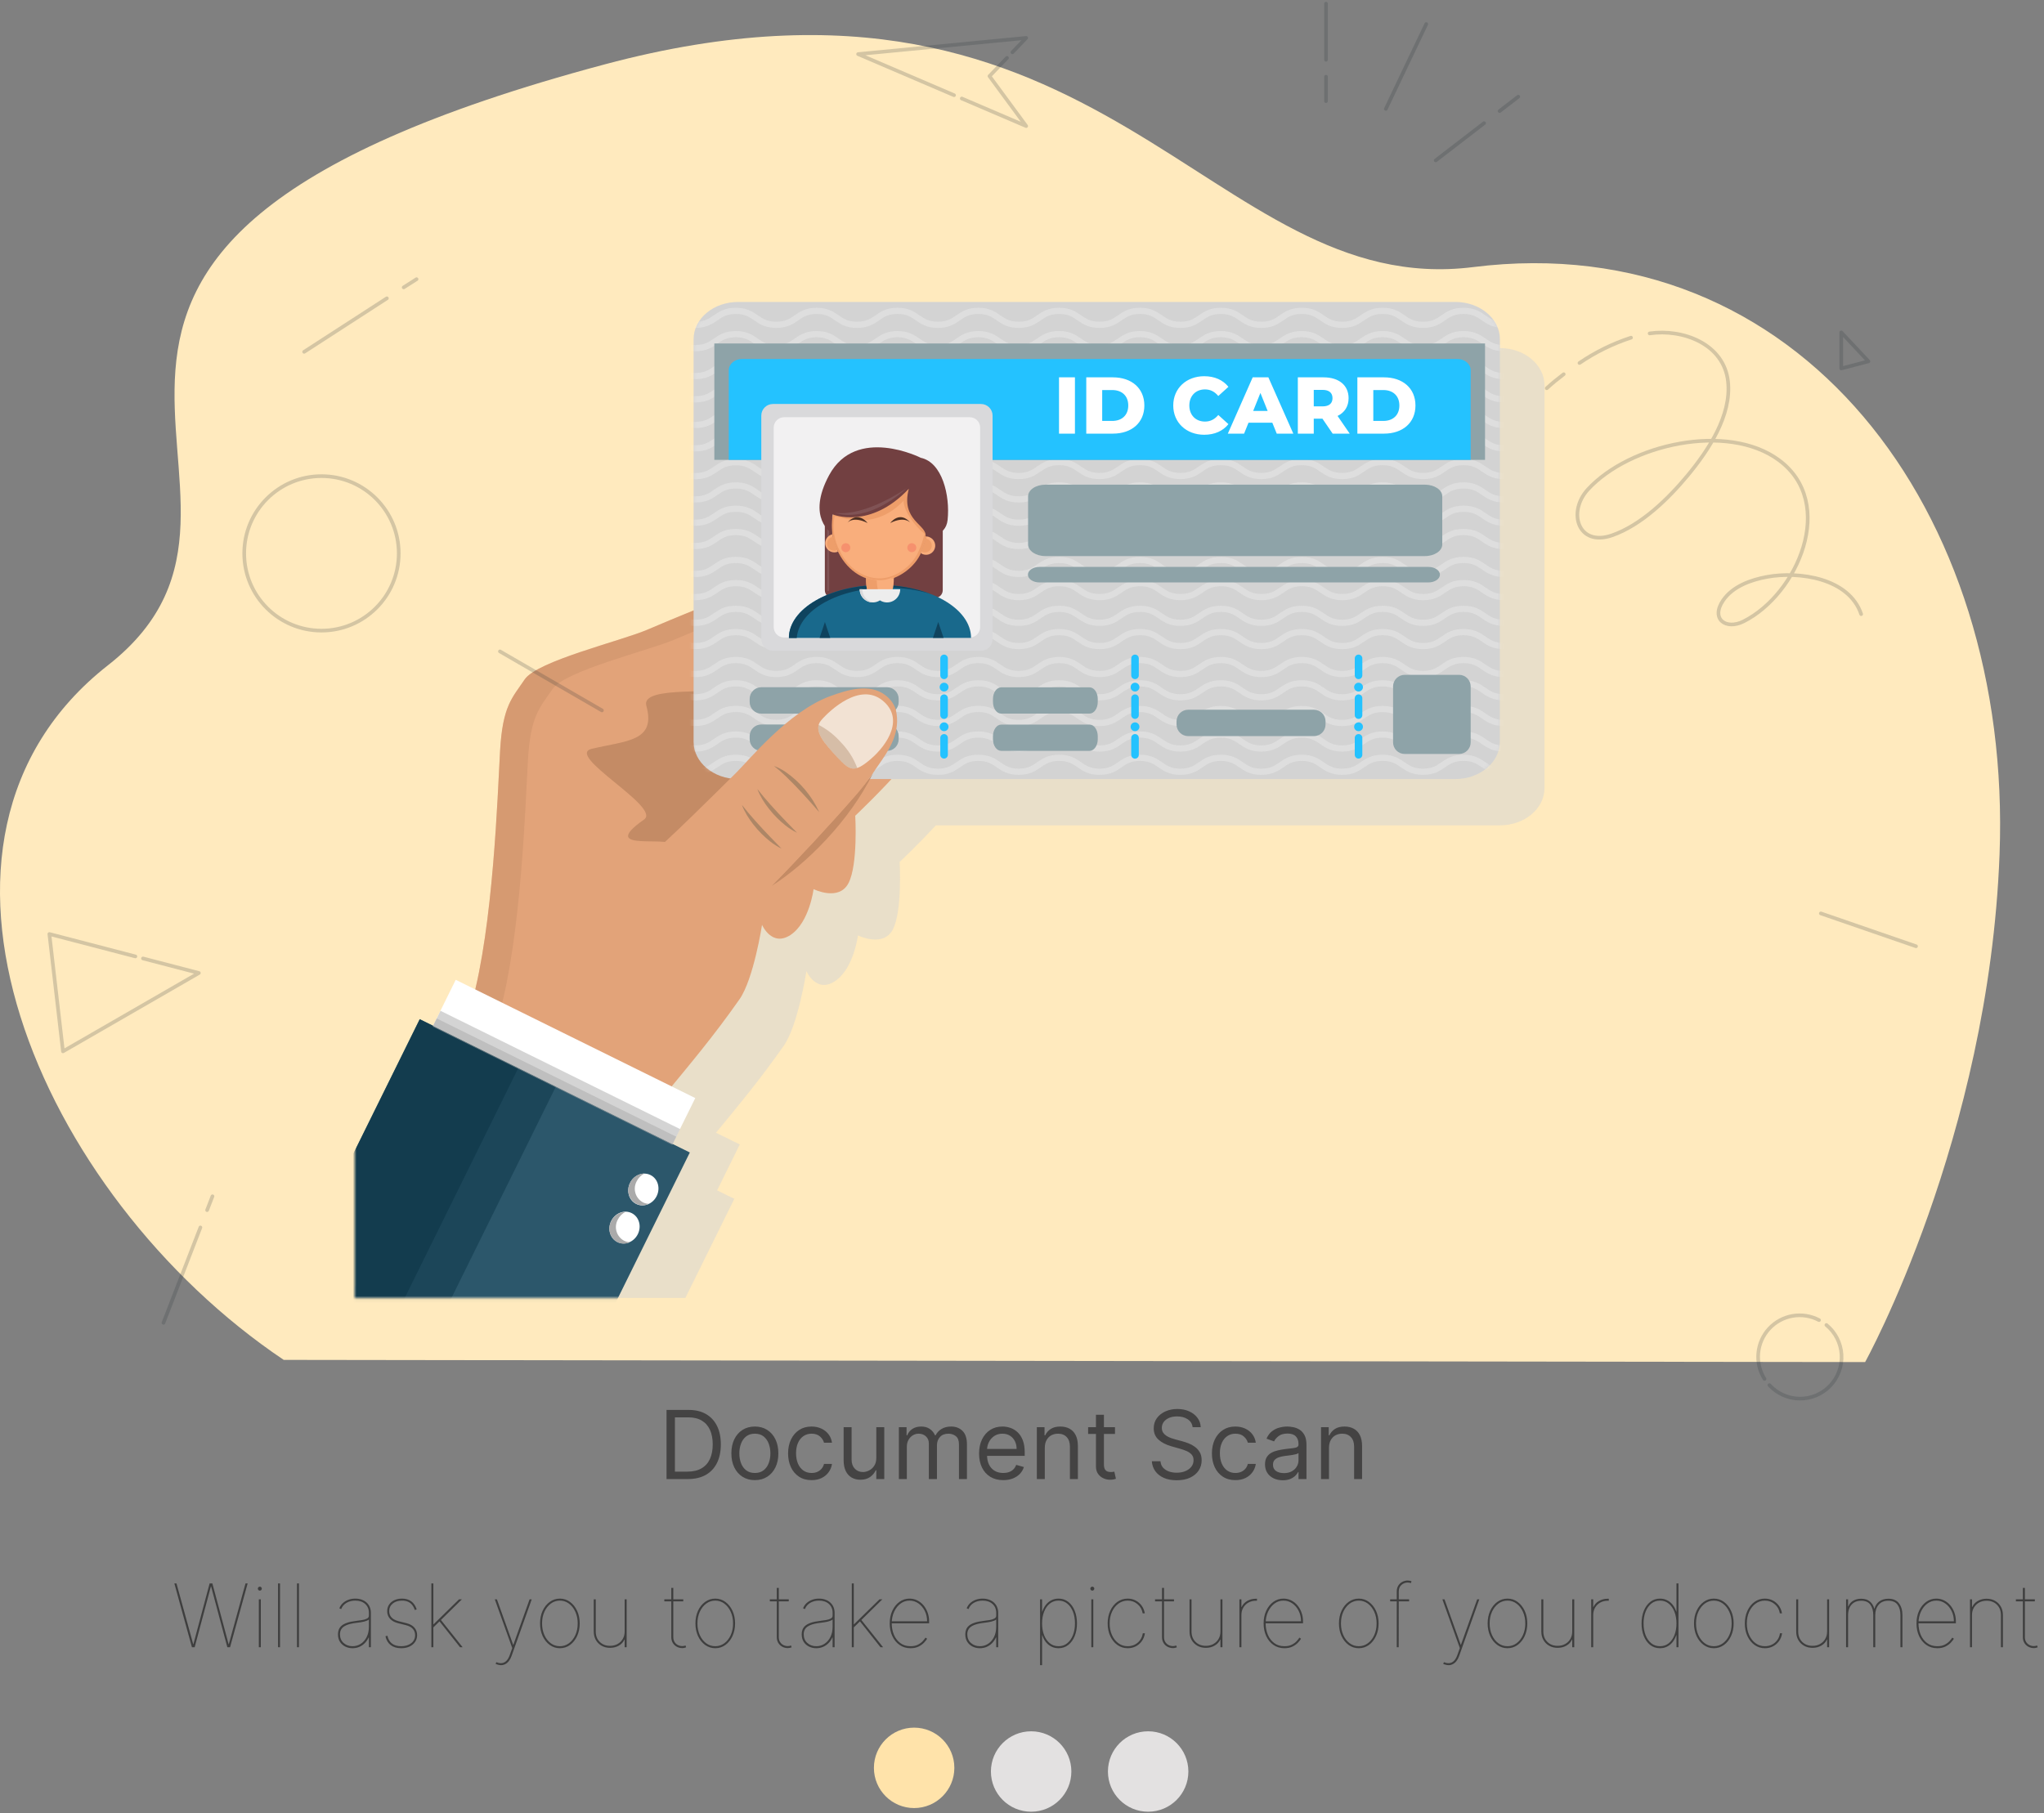 <svg width="559" height="496" viewBox="0 0 559 496" fill="none" xmlns="http://www.w3.org/2000/svg">
<rect x="0" y="0" width="559" height="496" fill="#808080" stroke="none"/>
<circle cx="250" cy="483.594" r="11" fill="#FFE3AA"/>
<circle cx="282" cy="484.594" r="11" fill="#E3E1E1"/>
<circle cx="314" cy="484.594" r="11" fill="#E3E1E1"/>
<path d="M77.59 371.994C10.62 327.029 -31.453 229.756 29.547 181.965C90.548 134.175 -27.598 69.15 165.406 17.601C302.321 -18.975 330.535 82.141 402.865 73.065C492.037 61.877 550.392 139.816 546.847 233.706C543.911 311.512 510.08 372.594 510.08 372.594L77.59 371.994Z" fill="#FFEABE"/>
<path d="M169.126 332.359C171.675 332.359 173.741 330.293 173.741 327.745C173.741 325.196 171.675 323.13 169.126 323.13C166.578 323.13 164.512 325.196 164.512 327.745C164.512 330.293 166.578 332.359 169.126 332.359Z" fill="white"/>
<path opacity="0.5" d="M410.183 95.217H214.078C207.347 95.217 201.869 99.775 201.869 105.399V179.609C197.149 181.489 192.314 183.573 189.059 184.948C181.888 187.992 159.034 193.478 155.632 198.516C152.23 203.554 149.618 205.662 148.918 217.984C148.267 229.582 147.225 261.69 142.13 283.323L136.815 280.702L131.606 291.283L130.614 293.285L126.975 291.486L97 352.186V355.051H187.431L200.819 327.94L196.115 325.62L198.15 321.502L202.317 313.062L195.806 309.864C201.658 302.767 207.713 295.515 214.362 286.033C218.261 280.474 220.54 265.645 220.54 265.645C220.54 265.645 223.209 271.814 228.353 268.396C233.497 264.978 234.636 255.879 234.636 255.879C234.636 255.879 241.579 259.329 244.199 254.21C246.82 249.091 246.031 235.8 246.031 235.8C246.031 235.8 250.955 231.153 255.944 225.773H410.183C416.914 225.773 422.392 221.215 422.392 215.591V105.399C422.359 99.775 416.947 95.217 410.183 95.217Z" fill="#D5D5D5"/>
<path fill-rule="evenodd" clip-rule="evenodd" d="M182.197 298.998C188.505 291.315 195.016 283.656 202.227 273.377C206.125 267.818 208.404 252.989 208.404 252.989C208.404 252.989 211.074 259.158 216.218 255.74C221.361 252.322 222.501 243.223 222.501 243.223C222.501 243.223 229.443 246.673 232.064 241.554C234.685 236.435 233.895 223.144 233.895 223.144C233.895 223.144 241.155 216.291 246.966 209.609C249.208 207.073 251.259 204.374 253.103 201.535C253.746 200.607 254.356 199.688 254.918 198.76C256.358 198.361 263.244 196.253 262.699 192.062C262.43 189.994 260.574 187.992 258.206 186.12C257.686 184.491 256.667 183.068 255.292 182.051C253.857 180.966 252.084 180.424 250.287 180.521C249.807 180.171 249.359 179.821 248.944 179.471C244.565 175.817 236.736 171.951 227.124 169.484C217.512 167.018 208.152 161.077 203.602 162.013C199.053 162.949 184.069 169.281 176.891 172.325C169.712 175.369 146.858 180.83 143.481 185.868C140.103 190.906 137.466 193.014 136.766 205.336C136.066 217.658 134.943 253.16 128.969 274.622C127.439 280.018 182.197 298.998 182.197 298.998Z" fill="#E2A379"/>
<g opacity="0.4">
<path fill-rule="evenodd" clip-rule="evenodd" d="M234.751 172.089C235.516 172.284 236.265 172.496 237.005 172.707C233.783 171.401 230.477 170.313 227.108 169.452L226.498 169.281C229.187 170.39 231.944 171.328 234.751 172.089Z" fill="#C48B65"/>
<path fill-rule="evenodd" clip-rule="evenodd" d="M216.12 255.797L216.039 255.618V255.87L216.12 255.797Z" fill="#C48B65"/>
<path fill-rule="evenodd" clip-rule="evenodd" d="M136.58 277.259C142.554 255.797 143.685 220.287 144.377 207.973C145.069 195.659 147.681 193.543 151.091 188.505C154.502 183.467 177.355 177.981 184.518 174.937C191.68 171.894 206.68 165.561 211.229 164.626C212.207 164.471 213.205 164.51 214.168 164.739C209.756 162.925 206.029 161.484 203.587 161.997C199.029 162.933 184.054 169.265 176.875 172.309C169.697 175.353 146.859 180.83 143.482 185.868C140.104 190.906 137.467 193.014 136.767 205.336C136.067 217.658 134.944 253.16 128.97 274.622C127.464 280.018 182.223 298.998 182.223 298.998L182.279 298.925C167.28 293.488 135.432 281.386 136.58 277.259Z" fill="#C48B65"/>
</g>
<path fill-rule="evenodd" clip-rule="evenodd" d="M184.086 231.901C185.787 227.702 162.315 233.887 176.159 224.161C180.945 220.8 154.347 206.598 161.843 204.832C171.544 202.553 179.439 202.813 176.761 193.038C175.19 187.292 196.84 190.32 200.982 187.887C205.125 185.453 205.931 184.9 211.156 184.102C215.453 183.443 222.55 184.102 225.977 184.012C229.827 183.915 230.046 182.906 234.669 184.208C239.748 185.64 237.363 183.459 219.205 200.119C211.88 206.842 206.851 213.141 202.285 217.007C194.886 223.258 189.702 225.773 184.086 231.901Z" fill="#C48B65"/>
<path d="M410.175 202.927C410.175 208.551 404.722 213.109 397.967 213.109H201.894C195.163 213.109 189.686 208.551 189.686 202.927V92.776C189.686 87.152 195.139 82.594 201.894 82.594H397.992C404.722 82.594 410.2 87.152 410.2 92.776L410.175 202.927Z" fill="#D3D3D3"/>
<g opacity="0.3">
<mask id="mask0_273_793" style="mask-type:luminance" maskUnits="userSpaceOnUse" x="189" y="82" width="222" height="132">
<path d="M410.175 202.927C410.175 208.551 404.722 213.109 397.967 213.109H201.894C195.163 213.109 189.686 208.551 189.686 202.927V92.776C189.686 87.152 195.139 82.594 201.894 82.594H397.992C404.722 82.594 410.2 87.152 410.2 92.776L410.175 202.927Z" fill="white"/>
</mask>
<g mask="url(#mask0_273_793)">
<path d="M179.121 85.036C184.647 85.036 184.647 88.853 190.182 88.853C195.716 88.853 195.708 85.036 201.234 85.036C206.761 85.036 206.761 88.853 212.287 88.853C217.813 88.853 217.813 85.036 223.34 85.036C228.866 85.036 228.866 88.853 234.392 88.853C239.918 88.853 239.918 85.036 245.445 85.036C250.971 85.036 250.971 88.853 256.505 88.853C262.04 88.853 262.032 85.036 267.558 85.036C273.084 85.036 273.084 88.853 278.611 88.853C284.137 88.853 284.137 85.036 289.663 85.036C295.189 85.036 295.189 88.853 300.716 88.853C306.242 88.853 306.242 85.036 311.768 85.036C317.295 85.036 317.295 88.853 322.829 88.853C328.363 88.853 328.355 85.036 333.882 85.036C339.408 85.036 339.408 88.853 344.942 88.853C350.477 88.853 350.469 85.036 356.003 85.036C361.537 85.036 361.529 88.853 367.064 88.853C372.598 88.853 372.59 85.036 378.116 85.036C383.643 85.036 383.643 88.853 389.177 88.853C394.711 88.853 394.703 85.036 400.238 85.036C405.772 85.036 405.764 88.853 411.298 88.853C416.833 88.853 416.825 85.036 422.359 85.036" stroke="#F9F9F9" stroke-width="1.69" stroke-miterlimit="10"/>
<path d="M179.121 91.408C184.647 91.408 184.647 95.225 190.182 95.225C195.716 95.225 195.708 91.408 201.234 91.408C206.761 91.408 206.761 95.225 212.287 95.225C217.813 95.225 217.813 91.408 223.34 91.408C228.866 91.408 228.866 95.225 234.392 95.225C239.918 95.225 239.918 91.408 245.445 91.408C250.971 91.408 250.971 95.225 256.505 95.225C262.04 95.225 262.032 91.408 267.558 91.408C273.084 91.408 273.101 95.217 278.586 95.217C284.072 95.217 284.112 91.4 289.639 91.4C295.165 91.4 295.165 95.217 300.691 95.217C306.218 95.217 306.218 91.4 311.744 91.4C317.27 91.4 317.27 95.217 322.805 95.217C328.339 95.217 328.331 91.4 333.857 91.4C339.383 91.4 339.383 95.217 344.918 95.217C350.452 95.217 350.444 91.4 355.979 91.4C361.513 91.4 361.505 95.217 367.039 95.217C372.574 95.217 372.566 91.4 378.092 91.4C383.618 91.4 383.659 95.217 389.193 95.217C394.728 95.217 394.72 91.4 400.254 91.4C405.788 91.4 405.78 95.217 411.315 95.217C416.849 95.217 416.841 91.4 422.375 91.4" stroke="#F9F9F9" stroke-width="1.69" stroke-miterlimit="10"/>
<path d="M179.121 99.051C184.647 99.051 184.647 102.868 190.182 102.868C195.716 102.868 195.708 99.051 201.234 99.051C206.761 99.051 206.761 102.868 212.287 102.868C217.813 102.868 217.813 99.051 223.34 99.051C228.866 99.051 228.866 102.868 234.392 102.868C239.918 102.868 239.918 99.051 245.445 99.051C250.971 99.051 250.971 102.868 256.505 102.868C262.04 102.868 262.032 99.051 267.558 99.051C273.084 99.051 273.084 102.868 278.611 102.868C284.137 102.868 284.137 99.051 289.663 99.051C295.189 99.051 295.189 102.868 300.716 102.868C306.242 102.868 306.242 99.051 311.768 99.051C317.295 99.051 317.295 102.868 322.829 102.868C328.363 102.868 328.355 99.051 333.882 99.051C339.408 99.051 339.408 102.868 344.942 102.868C350.477 102.868 350.469 99.051 356.003 99.051C361.537 99.051 361.529 102.868 367.064 102.868C372.598 102.868 372.59 99.051 378.116 99.051C383.643 99.051 383.643 102.868 389.177 102.868C394.711 102.868 394.703 99.051 400.238 99.051C405.772 99.051 405.764 102.868 411.298 102.868C416.833 102.868 416.825 99.051 422.359 99.051" stroke="#F9F9F9" stroke-width="1.69" stroke-miterlimit="10"/>
<path d="M179.121 105.415C184.647 105.415 184.647 109.233 190.182 109.233C195.716 109.233 195.708 105.415 201.234 105.415C206.761 105.415 206.761 109.233 212.287 109.233C217.813 109.233 217.813 105.415 223.34 105.415C228.866 105.415 228.866 109.233 234.392 109.233C239.918 109.233 239.918 105.415 245.445 105.415C250.971 105.415 250.971 109.233 256.505 109.233C262.04 109.233 262.032 105.415 267.558 105.415C273.084 105.415 273.084 109.233 278.611 109.233C284.137 109.233 284.137 105.415 289.663 105.415C295.189 105.415 295.189 109.233 300.716 109.233C306.242 109.233 306.242 105.415 311.768 105.415C317.295 105.415 317.295 109.233 322.829 109.233C328.363 109.233 328.355 105.415 333.882 105.415C339.408 105.415 339.408 109.233 344.942 109.233C350.477 109.233 350.469 105.415 356.003 105.415C361.537 105.415 361.529 109.233 367.064 109.233C372.598 109.233 372.59 105.415 378.116 105.415C383.643 105.415 383.643 109.233 389.177 109.233C394.711 109.233 394.703 105.415 400.238 105.415C405.772 105.415 405.764 109.233 411.298 109.233C416.833 109.233 416.825 105.415 422.359 105.415" stroke="#F9F9F9" stroke-width="1.69" stroke-miterlimit="10"/>
<path d="M179.121 112.423C184.647 112.423 184.647 116.24 190.182 116.24C195.716 116.24 195.708 112.423 201.234 112.423C206.761 112.423 206.761 116.24 212.287 116.24C217.813 116.24 217.813 112.423 223.34 112.423C228.866 112.423 228.866 116.24 234.392 116.24C239.918 116.24 239.918 112.423 245.445 112.423C250.971 112.423 250.971 116.24 256.505 116.24C262.04 116.24 262.032 112.423 267.558 112.423C273.084 112.423 273.084 116.24 278.611 116.24C284.137 116.24 284.137 112.423 289.663 112.423C295.189 112.423 295.189 116.24 300.716 116.24C306.242 116.24 306.242 112.423 311.768 112.423C317.295 112.423 317.295 116.24 322.829 116.24C328.363 116.24 328.355 112.423 333.882 112.423C339.408 112.423 339.408 116.24 344.942 116.24C350.477 116.24 350.469 112.423 356.003 112.423C361.537 112.423 361.529 116.24 367.064 116.24C372.598 116.24 372.59 112.423 378.116 112.423C383.643 112.423 383.643 116.24 389.177 116.24C394.711 116.24 394.703 112.423 400.238 112.423C405.772 112.423 405.764 116.24 411.298 116.24C416.833 116.24 416.825 112.423 422.359 112.423" stroke="#F9F9F9" stroke-width="1.69" stroke-miterlimit="10"/>
<path d="M179.121 118.82C184.647 118.82 184.647 122.637 190.182 122.637C195.716 122.637 195.708 118.82 201.267 118.82C206.826 118.82 206.793 122.637 212.32 122.637C217.846 122.637 217.846 118.82 223.372 118.82C228.898 118.82 228.898 122.637 234.425 122.637C239.951 122.637 239.927 118.82 245.453 118.82C250.979 118.82 250.979 122.637 256.514 122.637C262.048 122.637 262.04 118.82 267.566 118.82C273.092 118.82 273.092 122.637 278.619 122.637C284.145 122.637 284.145 118.82 289.671 118.82C295.198 118.82 295.198 122.637 300.724 122.637C306.25 122.637 306.258 118.82 311.793 118.82C317.327 118.82 317.319 122.637 322.853 122.637C328.388 122.637 328.38 118.82 333.93 118.82C339.481 118.82 339.457 122.637 344.991 122.637C350.526 122.637 350.517 118.82 356.052 118.82C361.586 118.82 361.578 122.637 367.113 122.637C372.647 122.637 372.639 118.82 378.165 118.82C383.691 118.82 383.691 122.637 389.226 122.637C394.76 122.637 394.752 118.82 400.287 118.82C405.821 118.82 405.813 122.637 411.347 122.637C416.882 122.637 416.874 118.82 422.408 118.82" stroke="#F9F9F9" stroke-width="1.69" stroke-miterlimit="10"/>
<path d="M179.121 126.43C184.647 126.43 184.647 130.247 190.182 130.247C195.716 130.247 195.708 126.43 201.234 126.43C206.761 126.43 206.761 130.247 212.287 130.247C217.813 130.247 217.813 126.43 223.34 126.43C228.866 126.43 228.866 130.247 234.392 130.247C239.918 130.247 239.918 126.43 245.445 126.43C250.971 126.43 250.971 130.247 256.505 130.247C262.04 130.247 262.032 126.43 267.558 126.43C273.084 126.43 273.101 130.214 278.586 130.214C284.072 130.214 284.112 126.397 289.639 126.397C295.165 126.397 295.165 130.214 300.691 130.214C306.218 130.214 306.218 126.397 311.744 126.397C317.27 126.397 317.27 130.214 322.805 130.214C328.339 130.214 328.331 126.397 333.857 126.397C339.383 126.397 339.383 130.214 344.918 130.214C350.452 130.214 350.444 126.397 355.979 126.397C361.513 126.397 361.505 130.214 367.039 130.214C372.574 130.214 372.566 126.397 378.092 126.397C383.618 126.397 383.659 130.214 389.193 130.214C394.728 130.214 394.72 126.397 400.254 126.397C405.788 126.397 405.78 130.214 411.315 130.214C416.849 130.214 416.841 126.397 422.375 126.397" stroke="#F9F9F9" stroke-width="1.69" stroke-miterlimit="10"/>
<path d="M179.121 132.795C184.647 132.795 184.647 136.612 190.182 136.612C195.716 136.612 195.708 132.795 201.234 132.795C206.761 132.795 206.761 136.612 212.287 136.612C217.813 136.612 217.813 132.795 223.34 132.795C228.866 132.795 228.866 136.612 234.392 136.612C239.918 136.612 239.918 132.795 245.445 132.795C250.971 132.795 250.971 136.612 256.505 136.612C262.04 136.612 262.032 132.795 267.558 132.795C273.084 132.795 273.084 136.612 278.611 136.612C284.137 136.612 284.137 132.795 289.663 132.795C295.189 132.795 295.189 136.612 300.716 136.612C306.242 136.612 306.242 132.795 311.768 132.795C317.295 132.795 317.295 136.612 322.829 136.612C328.363 136.612 328.355 132.795 333.882 132.795C339.408 132.795 339.408 136.612 344.942 136.612C350.477 136.612 350.469 132.795 356.003 132.795C361.537 132.795 361.529 136.612 367.064 136.612C372.598 136.612 372.59 132.795 378.116 132.795C383.643 132.795 383.643 136.612 389.177 136.612C394.711 136.612 394.703 132.795 400.238 132.795C405.772 132.795 405.764 136.612 411.298 136.612C416.833 136.612 416.825 132.795 422.359 132.795" stroke="#F9F9F9" stroke-width="1.69" stroke-miterlimit="10"/>
<path d="M179.121 139.167C184.647 139.167 184.647 142.984 190.182 142.984C195.716 142.984 195.708 139.167 201.267 139.167C206.826 139.167 206.793 142.984 212.32 142.984C217.846 142.984 217.846 139.167 223.372 139.167C228.898 139.167 228.898 142.984 234.425 142.984C239.951 142.984 239.927 139.167 245.453 139.167C250.979 139.167 250.979 142.984 256.514 142.984C262.048 142.984 262.04 139.167 267.566 139.167C273.092 139.167 273.092 142.984 278.619 142.984C284.145 142.984 284.145 139.167 289.671 139.167C295.198 139.167 295.198 142.984 300.724 142.984C306.25 142.984 306.258 139.167 311.793 139.167C317.327 139.167 317.319 142.984 322.853 142.984C328.388 142.984 328.38 139.167 333.93 139.167C339.481 139.167 339.457 142.984 344.991 142.984C350.526 142.984 350.517 139.167 356.052 139.167C361.586 139.167 361.578 142.984 367.113 142.984C372.647 142.984 372.639 139.167 378.165 139.167C383.691 139.167 383.691 142.984 389.226 142.984C394.76 142.984 394.752 139.167 400.287 139.167C405.821 139.167 405.813 142.984 411.347 142.984C416.882 142.984 416.874 139.167 422.408 139.167" stroke="#F9F9F9" stroke-width="1.69" stroke-miterlimit="10"/>
<path d="M179.121 145.532C184.647 145.532 184.647 149.349 190.182 149.349C195.716 149.349 195.708 145.532 201.234 145.532C206.761 145.532 206.761 149.349 212.287 149.349C217.813 149.349 217.813 145.532 223.34 145.532C228.866 145.532 228.866 149.349 234.392 149.349C239.918 149.349 239.918 145.532 245.445 145.532C250.971 145.532 250.971 149.349 256.505 149.349C262.04 149.349 262.032 145.532 267.558 145.532C273.084 145.532 273.084 149.349 278.611 149.349C284.137 149.349 284.137 145.532 289.663 145.532C295.189 145.532 295.189 149.349 300.716 149.349C306.242 149.349 306.242 145.532 311.768 145.532C317.295 145.532 317.295 149.349 322.829 149.349C328.363 149.349 328.355 145.532 333.882 145.532C339.408 145.532 339.408 149.349 344.942 149.349C350.477 149.349 350.469 145.532 356.003 145.532C361.537 145.532 361.529 149.349 367.064 149.349C372.598 149.349 372.59 145.532 378.116 145.532C383.643 145.532 383.643 149.349 389.177 149.349C394.711 149.349 394.703 145.532 400.238 145.532C405.772 145.532 405.764 149.349 411.298 149.349C416.833 149.349 416.825 145.532 422.359 145.532" stroke="#F9F9F9" stroke-width="1.69" stroke-miterlimit="10"/>
<path d="M179.121 153.174C184.647 153.174 184.647 156.991 190.182 156.991C195.716 156.991 195.708 153.174 201.234 153.174C206.761 153.174 206.761 156.991 212.287 156.991C217.813 156.991 217.813 153.174 223.34 153.174C228.866 153.174 228.866 156.991 234.392 156.991C239.918 156.991 239.918 153.174 245.445 153.174C250.971 153.174 250.971 156.991 256.505 156.991C262.04 156.991 262.032 153.174 267.558 153.174C273.084 153.174 273.084 156.991 278.611 156.991C284.137 156.991 284.137 153.174 289.663 153.174C295.189 153.174 295.189 156.991 300.716 156.991C306.242 156.991 306.242 153.174 311.768 153.174C317.295 153.174 317.295 156.991 322.829 156.991C328.363 156.991 328.355 153.174 333.882 153.174C339.408 153.174 339.408 156.991 344.942 156.991C350.477 156.991 350.469 153.174 356.003 153.174C361.537 153.174 361.529 156.991 367.064 156.991C372.598 156.991 372.59 153.174 378.116 153.174C383.643 153.174 383.643 156.991 389.177 156.991C394.711 156.991 394.703 153.174 400.238 153.174C405.772 153.174 405.764 156.991 411.298 156.991C416.833 156.991 416.825 153.174 422.359 153.174" stroke="#F9F9F9" stroke-width="1.69" stroke-miterlimit="10"/>
<path d="M179.121 159.514C184.647 159.514 184.647 163.332 190.182 163.332C195.716 163.332 195.708 159.514 201.267 159.514C206.826 159.514 206.793 163.332 212.32 163.332C217.846 163.332 217.846 159.514 223.372 159.514C228.898 159.514 228.898 163.332 234.425 163.332C239.951 163.332 239.927 159.514 245.453 159.514C250.979 159.514 250.979 163.332 256.514 163.332C262.048 163.332 262.04 159.514 267.566 159.514C273.092 159.514 273.092 163.332 278.619 163.332C284.145 163.332 284.145 159.514 289.671 159.514C295.198 159.514 295.198 163.332 300.724 163.332C306.25 163.332 306.258 159.514 311.793 159.514C317.327 159.514 317.319 163.332 322.853 163.332C328.388 163.332 328.38 159.514 333.93 159.514C339.481 159.514 339.457 163.332 344.991 163.332C350.526 163.332 350.517 159.514 356.052 159.514C361.586 159.514 361.578 163.332 367.113 163.332C372.647 163.332 372.639 159.514 378.165 159.514C383.691 159.514 383.691 163.332 389.226 163.332C394.76 163.332 394.752 159.514 400.287 159.514C405.821 159.514 405.813 163.332 411.347 163.332C416.882 163.332 416.874 159.514 422.408 159.514" stroke="#F9F9F9" stroke-width="1.69" stroke-miterlimit="10"/>
<path d="M179.121 166.546C184.647 166.546 184.647 170.364 190.182 170.364C195.716 170.364 195.708 166.546 201.234 166.546C206.761 166.546 206.761 170.364 212.287 170.364C217.813 170.364 217.813 166.546 223.34 166.546C228.866 166.546 228.866 170.364 234.392 170.364C239.918 170.364 239.918 166.546 245.445 166.546C250.971 166.546 250.971 170.364 256.505 170.364C262.04 170.364 262.032 166.546 267.558 166.546C273.084 166.546 273.084 170.364 278.611 170.364C284.137 170.364 284.137 166.546 289.663 166.546C295.189 166.546 295.189 170.364 300.716 170.364C306.242 170.364 306.242 166.546 311.768 166.546C317.295 166.546 317.295 170.364 322.829 170.364C328.363 170.364 328.355 166.546 333.882 166.546C339.408 166.546 339.408 170.364 344.942 170.364C350.477 170.364 350.469 166.546 356.003 166.546C361.537 166.546 361.529 170.364 367.064 170.364C372.598 170.364 372.59 166.546 378.116 166.546C383.643 166.546 383.643 170.364 389.177 170.364C394.711 170.364 394.703 166.546 400.238 166.546C405.772 166.546 405.764 170.364 411.298 170.364C416.833 170.364 416.825 166.546 422.359 166.546" stroke="#F9F9F9" stroke-width="1.69" stroke-miterlimit="10"/>
<path d="M179.121 172.911C184.647 172.911 184.647 176.728 190.182 176.728C195.716 176.728 195.708 172.911 201.234 172.911C206.761 172.911 206.761 176.728 212.287 176.728C217.813 176.728 217.813 172.911 223.34 172.911C228.866 172.911 228.866 176.728 234.392 176.728C239.918 176.728 239.918 172.911 245.445 172.911C250.971 172.911 250.971 176.728 256.505 176.728C262.04 176.728 262.032 172.911 267.558 172.911C273.084 172.911 273.084 176.728 278.611 176.728C284.137 176.728 284.137 172.911 289.663 172.911C295.189 172.911 295.189 176.728 300.716 176.728C306.242 176.728 306.242 172.911 311.768 172.911C317.295 172.911 317.295 176.728 322.829 176.728C328.363 176.728 328.355 172.911 333.882 172.911C339.408 172.911 339.408 176.728 344.942 176.728C350.477 176.728 350.469 172.911 356.003 172.911C361.537 172.911 361.529 176.728 367.064 176.728C372.598 176.728 372.59 172.911 378.116 172.911C383.643 172.911 383.643 176.728 389.177 176.728C394.711 176.728 394.703 172.911 400.238 172.911C405.772 172.911 405.764 176.728 411.298 176.728C416.833 176.728 416.825 172.911 422.359 172.911" stroke="#F9F9F9" stroke-width="1.69" stroke-miterlimit="10"/>
<path d="M179.121 180.553C184.647 180.553 184.647 184.37 190.182 184.37C195.716 184.37 195.708 180.553 201.234 180.553C206.761 180.553 206.761 184.37 212.287 184.37C217.813 184.37 217.813 180.553 223.34 180.553C228.866 180.553 228.866 184.37 234.392 184.37C239.918 184.37 239.918 180.553 245.445 180.553C250.971 180.553 250.971 184.37 256.505 184.37C262.04 184.37 262.032 180.553 267.558 180.553C273.084 180.553 273.084 184.37 278.611 184.37C284.137 184.37 284.137 180.553 289.663 180.553C295.189 180.553 295.189 184.37 300.716 184.37C306.242 184.37 306.242 180.553 311.768 180.553C317.295 180.553 317.295 184.37 322.829 184.37C328.363 184.37 328.355 180.553 333.882 180.553C339.408 180.553 339.408 184.37 344.942 184.37C350.477 184.37 350.469 180.553 356.003 180.553C361.537 180.553 361.529 184.37 367.064 184.37C372.598 184.37 372.59 180.553 378.116 180.553C383.643 180.553 383.643 184.37 389.177 184.37C394.711 184.37 394.703 180.553 400.238 180.553C405.772 180.553 405.764 184.37 411.298 184.37C416.833 184.37 416.825 180.553 422.359 180.553" stroke="#F9F9F9" stroke-width="1.69" stroke-miterlimit="10"/>
<path d="M179.121 186.926C184.647 186.926 184.647 190.743 190.182 190.743C195.716 190.743 195.708 186.926 201.234 186.926C206.761 186.926 206.761 190.743 212.287 190.743C217.813 190.743 217.813 186.926 223.34 186.926C228.866 186.926 228.866 190.743 234.392 190.743C239.918 190.743 239.918 186.926 245.445 186.926C250.971 186.926 250.971 190.743 256.505 190.743C262.04 190.743 262.032 186.926 267.558 186.926C273.084 186.926 273.084 190.743 278.611 190.743C284.137 190.743 284.137 186.926 289.663 186.926C295.189 186.926 295.189 190.743 300.716 190.743C306.242 190.743 306.242 186.926 311.768 186.926C317.295 186.926 317.295 190.743 322.829 190.743C328.363 190.743 328.355 186.926 333.882 186.926C339.408 186.926 339.408 190.743 344.942 190.743C350.477 190.743 350.469 186.926 356.003 186.926C361.537 186.926 361.529 190.743 367.064 190.743C372.598 190.743 372.59 186.926 378.116 186.926C383.643 186.926 383.643 190.743 389.177 190.743C394.711 190.743 394.703 186.926 400.238 186.926C405.772 186.926 405.764 190.743 411.298 190.743C416.833 190.743 416.825 186.926 422.359 186.926" stroke="#F9F9F9" stroke-width="1.69" stroke-miterlimit="10"/>
<path d="M179.121 193.926C184.647 193.926 184.647 197.743 190.182 197.743C195.716 197.743 195.708 193.926 201.234 193.926C206.761 193.926 206.761 197.743 212.287 197.743C217.813 197.743 217.813 193.926 223.34 193.926C228.866 193.926 228.866 197.743 234.392 197.743C239.918 197.743 239.918 193.926 245.445 193.926C250.971 193.926 250.971 197.743 256.505 197.743C262.04 197.743 262.032 193.926 267.558 193.926C273.084 193.926 273.101 197.767 278.586 197.767C284.072 197.767 284.112 193.95 289.639 193.95C295.165 193.95 295.165 197.767 300.691 197.767C306.218 197.767 306.218 193.95 311.744 193.95C317.27 193.95 317.27 197.767 322.805 197.767C328.339 197.767 328.331 193.95 333.857 193.95C339.383 193.95 339.383 197.767 344.918 197.767C350.452 197.767 350.444 193.95 355.979 193.95C361.513 193.95 361.505 197.767 367.039 197.767C372.574 197.767 372.566 193.95 378.092 193.95C383.618 193.95 383.659 197.767 389.193 197.767C394.728 197.767 394.72 193.95 400.254 193.95C405.788 193.95 405.78 197.767 411.315 197.767C416.849 197.767 416.841 193.95 422.375 193.95" stroke="#F9F9F9" stroke-width="1.69" stroke-miterlimit="10"/>
<path d="M179.121 200.933C184.647 200.933 184.647 204.75 190.182 204.75C195.716 204.75 195.708 200.933 201.234 200.933C206.761 200.933 206.761 204.75 212.287 204.75C217.813 204.75 217.813 200.933 223.34 200.933C228.866 200.933 228.866 204.75 234.392 204.75C239.918 204.75 239.918 200.933 245.445 200.933C250.971 200.933 250.971 204.75 256.505 204.75C262.04 204.75 262.032 200.933 267.558 200.933C273.084 200.933 273.084 204.75 278.611 204.75C284.137 204.75 284.137 200.933 289.663 200.933C295.189 200.933 295.189 204.75 300.716 204.75C306.242 204.75 306.242 200.933 311.768 200.933C317.295 200.933 317.295 204.75 322.829 204.75C328.363 204.75 328.355 200.933 333.882 200.933C339.408 200.933 339.408 204.75 344.942 204.75C350.477 204.75 350.469 200.933 356.003 200.933C361.537 200.933 361.529 204.75 367.064 204.75C372.598 204.75 372.59 200.933 378.116 200.933C383.643 200.933 383.643 204.75 389.177 204.75C394.711 204.75 394.703 200.933 400.238 200.933C405.772 200.933 405.764 204.75 411.298 204.75C416.833 204.75 416.825 200.933 422.359 200.933" stroke="#F9F9F9" stroke-width="1.69" stroke-miterlimit="10"/>
<path d="M179.121 207.298C184.647 207.298 184.647 211.115 190.182 211.115C195.716 211.115 195.708 207.298 201.234 207.298C206.761 207.298 206.761 211.115 212.287 211.115C217.813 211.115 217.813 207.298 223.34 207.298C228.866 207.298 228.866 211.115 234.392 211.115C239.918 211.115 239.918 207.298 245.445 207.298C250.971 207.298 250.971 211.115 256.505 211.115C262.04 211.115 262.032 207.298 267.558 207.298C273.084 207.298 273.084 211.115 278.611 211.115C284.137 211.115 284.137 207.298 289.663 207.298C295.189 207.298 295.189 211.115 300.716 211.115C306.242 211.115 306.242 207.298 311.768 207.298C317.295 207.298 317.295 211.115 322.829 211.115C328.363 211.115 328.355 207.298 333.882 207.298C339.408 207.298 339.408 211.115 344.942 211.115C350.477 211.115 350.469 207.298 356.003 207.298C361.537 207.298 361.529 211.115 367.064 211.115C372.598 211.115 372.59 207.298 378.116 207.298C383.643 207.298 383.643 211.115 389.177 211.115C394.711 211.115 394.703 207.298 400.238 207.298C405.772 207.298 405.764 211.115 411.298 211.115C416.833 211.115 416.825 207.298 422.359 207.298" stroke="#F9F9F9" stroke-width="1.69" stroke-miterlimit="10"/>
</g>
</g>
<path d="M406.13 93.956H195.357V125.795H406.13V93.956Z" fill="#8EA3A8"/>
<path d="M402.207 125.795V101.289C402.207 99.58 400.579 98.204 398.617 98.204H202.894C200.916 98.204 199.305 99.588 199.305 101.289V125.795H402.207Z" fill="#24C2FF"/>
<path d="M268.274 110.51H211.383C209.626 110.51 208.201 111.935 208.201 113.693V174.832C208.201 176.589 209.626 178.014 211.383 178.014H268.274C270.032 178.014 271.456 176.589 271.456 174.832V113.693C271.456 111.935 270.032 110.51 268.274 110.51Z" fill="#D9D9DB"/>
<path d="M265.215 114.132H214.436C212.867 114.132 211.596 115.404 211.596 116.973V171.544C211.596 173.112 212.867 174.384 214.436 174.384H265.215C266.783 174.384 268.055 173.112 268.055 171.544V116.973C268.055 115.404 266.783 114.132 265.215 114.132Z" fill="#F2F1F2"/>
<path d="M259.224 184.745C259.224 185.019 259.115 185.282 258.921 185.476C258.727 185.67 258.464 185.779 258.19 185.779C257.916 185.779 257.653 185.67 257.459 185.476C257.265 185.282 257.156 185.019 257.156 184.745V180.098C257.156 179.823 257.265 179.561 257.459 179.367C257.653 179.173 257.916 179.064 258.19 179.064C258.464 179.064 258.727 179.173 258.921 179.367C259.115 179.561 259.224 179.823 259.224 180.098V184.745Z" fill="#24C2FF"/>
<path d="M258.191 189.164C258.856 189.164 259.395 188.625 259.395 187.96C259.395 187.294 258.856 186.755 258.191 186.755C257.526 186.755 256.986 187.294 256.986 187.96C256.986 188.625 257.526 189.164 258.191 189.164Z" fill="#24C2FF"/>
<path d="M259.224 195.626C259.224 195.901 259.115 196.164 258.921 196.357C258.727 196.551 258.464 196.66 258.19 196.66C257.916 196.66 257.653 196.551 257.459 196.357C257.265 196.164 257.156 195.901 257.156 195.626V190.979C257.156 190.843 257.183 190.709 257.235 190.584C257.287 190.458 257.363 190.344 257.459 190.248C257.555 190.152 257.669 190.076 257.794 190.024C257.92 189.972 258.054 189.946 258.19 189.946C258.326 189.946 258.46 189.972 258.585 190.024C258.711 190.076 258.825 190.152 258.921 190.248C259.017 190.344 259.093 190.458 259.145 190.584C259.197 190.709 259.224 190.843 259.224 190.979V195.626Z" fill="#24C2FF"/>
<path d="M259.224 206.476C259.224 206.75 259.115 207.013 258.921 207.207C258.727 207.4 258.464 207.509 258.19 207.509C257.916 207.509 257.653 207.4 257.459 207.207C257.265 207.013 257.156 206.75 257.156 206.476V201.836C257.156 201.562 257.265 201.299 257.459 201.106C257.653 200.912 257.916 200.803 258.19 200.803C258.464 200.803 258.727 200.912 258.921 201.106C259.115 201.299 259.224 201.562 259.224 201.836V206.476Z" fill="#24C2FF"/>
<path d="M258.191 200.013C258.856 200.013 259.395 199.474 259.395 198.809C259.395 198.144 258.856 197.604 258.191 197.604C257.526 197.604 256.986 198.144 256.986 198.809C256.986 199.474 257.526 200.013 258.191 200.013Z" fill="#24C2FF"/>
<path d="M311.442 184.745C311.442 185.019 311.333 185.282 311.14 185.476C310.946 185.67 310.683 185.779 310.409 185.779C310.135 185.779 309.872 185.67 309.678 185.476C309.484 185.282 309.375 185.019 309.375 184.745V180.098C309.375 179.823 309.484 179.561 309.678 179.367C309.872 179.173 310.135 179.064 310.409 179.064C310.683 179.064 310.946 179.173 311.14 179.367C311.333 179.561 311.442 179.823 311.442 180.098V184.745Z" fill="#24C2FF"/>
<path d="M310.41 189.164C311.075 189.164 311.614 188.625 311.614 187.96C311.614 187.294 311.075 186.755 310.41 186.755C309.744 186.755 309.205 187.294 309.205 187.96C309.205 188.625 309.744 189.164 310.41 189.164Z" fill="#24C2FF"/>
<path d="M311.442 195.626C311.442 195.901 311.333 196.164 311.14 196.357C310.946 196.551 310.683 196.66 310.409 196.66C310.135 196.66 309.872 196.551 309.678 196.357C309.484 196.164 309.375 195.901 309.375 195.626V190.979C309.375 190.843 309.402 190.709 309.454 190.584C309.506 190.458 309.582 190.344 309.678 190.248C309.774 190.152 309.888 190.076 310.013 190.024C310.138 189.972 310.273 189.946 310.409 189.946C310.683 189.946 310.946 190.054 311.14 190.248C311.333 190.442 311.442 190.705 311.442 190.979V195.626Z" fill="#24C2FF"/>
<path d="M311.442 206.476C311.446 206.613 311.421 206.75 311.371 206.879C311.32 207.007 311.245 207.124 311.148 207.222C311.052 207.321 310.937 207.399 310.81 207.453C310.683 207.506 310.546 207.534 310.409 207.534C310.135 207.534 309.872 207.425 309.678 207.231C309.484 207.037 309.375 206.774 309.375 206.5V201.836C309.375 201.562 309.484 201.299 309.678 201.106C309.872 200.912 310.135 200.803 310.409 200.803C310.683 200.803 310.946 200.912 311.14 201.106C311.333 201.299 311.442 201.562 311.442 201.836V206.476Z" fill="#24C2FF"/>
<path d="M310.41 200.013C311.075 200.013 311.614 199.474 311.614 198.809C311.614 198.144 311.075 197.604 310.41 197.604C309.744 197.604 309.205 198.144 309.205 198.809C309.205 199.474 309.744 200.013 310.41 200.013Z" fill="#24C2FF"/>
<path d="M372.573 184.745C372.573 185.019 372.464 185.282 372.27 185.476C372.077 185.67 371.814 185.779 371.539 185.779C371.265 185.779 371.002 185.67 370.809 185.476C370.615 185.282 370.506 185.019 370.506 184.745V180.098C370.506 179.823 370.615 179.561 370.809 179.367C371.002 179.173 371.265 179.064 371.539 179.064C371.814 179.064 372.077 179.173 372.27 179.367C372.464 179.561 372.573 179.823 372.573 180.098V184.745Z" fill="#24C2FF"/>
<path d="M371.54 189.164C372.206 189.164 372.745 188.625 372.745 187.96C372.745 187.294 372.206 186.755 371.54 186.755C370.875 186.755 370.336 187.294 370.336 187.96C370.336 188.625 370.875 189.164 371.54 189.164Z" fill="#24C2FF"/>
<path d="M372.573 195.626C372.573 195.901 372.464 196.164 372.27 196.357C372.077 196.551 371.814 196.66 371.539 196.66C371.265 196.66 371.002 196.551 370.809 196.357C370.615 196.164 370.506 195.901 370.506 195.626V190.979C370.506 190.843 370.533 190.709 370.585 190.584C370.636 190.458 370.713 190.344 370.809 190.248C370.905 190.152 371.019 190.076 371.144 190.024C371.269 189.972 371.404 189.946 371.539 189.946C371.675 189.946 371.81 189.972 371.935 190.024C372.06 190.076 372.174 190.152 372.27 190.248C372.366 190.344 372.443 190.458 372.494 190.584C372.546 190.709 372.573 190.843 372.573 190.979V195.626Z" fill="#24C2FF"/>
<path d="M372.573 206.476C372.573 206.75 372.464 207.013 372.27 207.207C372.077 207.4 371.814 207.509 371.539 207.509C371.265 207.509 371.002 207.4 370.809 207.207C370.615 207.013 370.506 206.75 370.506 206.476V201.836C370.506 201.562 370.615 201.299 370.809 201.106C371.002 200.912 371.265 200.803 371.539 200.803C371.814 200.803 372.077 200.912 372.27 201.106C372.464 201.299 372.573 201.562 372.573 201.836V206.476Z" fill="#24C2FF"/>
<path d="M371.54 200.013C372.206 200.013 372.745 199.474 372.745 198.809C372.745 198.144 372.206 197.604 371.54 197.604C370.875 197.604 370.336 198.144 370.336 198.809C370.336 199.474 370.875 200.013 371.54 200.013Z" fill="#24C2FF"/>
<path d="M242.589 187.992H208.202C206.444 187.992 205.02 189.417 205.02 191.175V192.029C205.02 193.787 206.444 195.211 208.202 195.211H242.589C244.346 195.211 245.771 193.787 245.771 192.029V191.175C245.771 189.417 244.346 187.992 242.589 187.992Z" fill="#8EA3A8"/>
<path d="M242.589 198.182H208.202C206.444 198.182 205.02 199.607 205.02 201.364V202.219C205.02 203.977 206.444 205.401 208.202 205.401H242.589C244.346 205.401 245.771 203.977 245.771 202.219V201.364C245.771 199.607 244.346 198.182 242.589 198.182Z" fill="#8EA3A8"/>
<path d="M300.219 192.021C300.219 193.779 299.218 195.203 297.981 195.203H273.801C272.564 195.203 271.562 193.779 271.562 192.021V191.207C271.562 189.449 272.564 188.025 273.801 188.025H297.981C299.218 188.025 300.219 189.449 300.219 191.207V192.021Z" fill="#8EA3A8"/>
<path d="M300.219 202.211C300.219 203.969 299.218 205.393 297.981 205.393H273.801C272.564 205.393 271.562 203.969 271.562 202.211V201.397C271.562 199.639 272.564 198.215 273.801 198.215H297.981C299.218 198.215 300.219 199.639 300.219 201.397V202.211Z" fill="#8EA3A8"/>
<path d="M359.333 194.145H324.946C323.188 194.145 321.764 195.57 321.764 197.328V198.182C321.764 199.94 323.188 201.364 324.946 201.364H359.333C361.09 201.364 362.515 199.94 362.515 198.182V197.328C362.515 195.57 361.09 194.145 359.333 194.145Z" fill="#8EA3A8"/>
<path d="M399.024 184.598H384.163C382.405 184.598 380.98 186.023 380.98 187.781V203.065C380.98 204.823 382.405 206.248 384.163 206.248H399.024C400.782 206.248 402.207 204.823 402.207 203.065V187.781C402.207 186.023 400.782 184.598 399.024 184.598Z" fill="#8EA3A8"/>
<path d="M394.435 148.934C394.435 150.692 392.31 152.116 389.69 152.116H285.911C283.29 152.116 281.166 150.692 281.166 148.934V135.765C281.166 134.007 283.29 132.583 285.911 132.583H389.69C392.31 132.583 394.435 134.007 394.435 135.765V148.934Z" fill="#8EA3A8"/>
<path d="M393.792 157.203C393.792 158.375 392.375 159.327 390.626 159.327H284.283C282.533 159.327 281.117 158.375 281.117 157.203C281.117 156.031 282.533 155.079 284.283 155.079H390.634C392.384 155.079 393.8 156.031 393.8 157.203H393.792Z" fill="#8EA3A8"/>
<path d="M257.824 161.468C257.821 161.747 257.763 162.024 257.653 162.281C257.542 162.538 257.382 162.77 257.182 162.966C256.982 163.161 256.745 163.314 256.485 163.418C256.225 163.521 255.947 163.572 255.667 163.568H227.735C227.455 163.572 227.178 163.521 226.918 163.418C226.658 163.314 226.421 163.161 226.22 162.966C226.02 162.77 225.86 162.538 225.75 162.281C225.64 162.024 225.581 161.747 225.578 161.468V143.652C225.581 143.372 225.64 143.096 225.75 142.839C225.86 142.582 226.02 142.349 226.22 142.154C226.421 141.959 226.658 141.805 226.918 141.702C227.178 141.599 227.455 141.548 227.735 141.552H255.676C255.955 141.548 256.233 141.599 256.493 141.702C256.753 141.805 256.99 141.959 257.19 142.154C257.391 142.349 257.55 142.582 257.661 142.839C257.771 143.096 257.829 143.372 257.832 143.652L257.824 161.468Z" fill="#724041"/>
<path d="M226.765 161.37C226.768 161.409 226.762 161.448 226.749 161.485C226.736 161.522 226.715 161.556 226.688 161.585C226.662 161.614 226.63 161.637 226.594 161.653C226.558 161.669 226.52 161.678 226.481 161.679C226.441 161.678 226.403 161.669 226.367 161.653C226.331 161.637 226.299 161.614 226.273 161.585C226.246 161.556 226.226 161.522 226.212 161.485C226.199 161.448 226.194 161.409 226.196 161.37V144.864C226.194 144.825 226.199 144.786 226.212 144.749C226.226 144.712 226.246 144.678 226.273 144.65C226.299 144.621 226.331 144.598 226.367 144.581C226.403 144.565 226.441 144.556 226.481 144.555C226.52 144.556 226.558 144.565 226.594 144.581C226.63 144.598 226.662 144.621 226.688 144.65C226.715 144.678 226.736 144.712 226.749 144.749C226.762 144.786 226.768 144.825 226.765 144.864V161.37Z" fill="#805355"/>
<path d="M240.651 160.035C226.889 160.035 215.738 166.546 215.738 174.498H265.564C265.564 166.514 254.414 160.035 240.651 160.035Z" fill="#19698C"/>
<path d="M242.774 160.768C246.786 160.745 250.779 161.329 254.616 162.501C250.162 160.834 245.438 160.006 240.683 160.06C226.92 160.06 215.77 166.571 215.77 174.522H217.894C218.52 166.839 229.41 160.768 242.774 160.768Z" fill="#0F435E"/>
<path d="M224.145 174.498L225.601 170.152L227.058 174.498H224.145Z" fill="#0F435E"/>
<path d="M255.139 174.498L256.596 170.152L258.061 174.498H255.139Z" fill="#0F435E"/>
<path d="M228.206 139.379C228.206 139.379 225.83 144.262 229.289 151.123C232.056 156.641 236.923 159.091 241.228 158.847C245.534 158.603 250.344 155.152 251.996 150.952C255.252 142.708 255.349 137.116 252.81 133.201C250.271 129.287 229.964 121.677 228.206 139.379Z" fill="#EE9E6A"/>
<path d="M228.256 141.169C227.594 144.479 228.125 147.915 229.754 150.871C232.374 156.088 236.973 158.407 241.05 158.196C245.128 157.984 249.669 154.696 251.24 150.733C251.947 149.228 252.477 147.647 252.819 146.02C250.329 144.026 247.122 139.835 247.122 136.962C239.716 144.864 231.341 141.934 228.256 141.169Z" fill="#F9AE7C"/>
<path d="M259.158 142.211C259.85 135.505 257.685 126.487 251.833 125.234C251.833 125.234 234.139 116.281 226.741 130.003C220.417 141.739 227.555 145.898 227.555 145.898C227.555 145.898 227.343 142.024 227.734 140.714C227.734 140.714 237.924 144.987 248.545 133.698C246.258 142.39 253.591 143.522 253.127 146.72C253.152 146.688 258.654 147.143 259.158 142.211Z" fill="#724041"/>
<path d="M228.418 140.282C228.418 140.282 236.557 143.758 248 133.503C248 133.47 236.956 141.357 228.418 140.282Z" fill="#805355"/>
<path d="M241.245 158.7C239.736 158.779 238.23 158.5 236.85 157.887C236.85 161.142 237.11 163.584 240.65 163.584C244.191 163.584 244.443 161.028 244.451 157.765C243.447 158.267 242.361 158.584 241.245 158.7Z" fill="#F9AE7C"/>
<path d="M244.452 158.253C244.452 158.123 244.452 157.992 244.452 157.854C244.159 157.992 243.858 158.106 243.557 158.212C243.866 158.245 244.159 158.253 244.452 158.253Z" fill="#EE9E6A"/>
<path d="M239.771 158.7C238.765 158.6 237.78 158.348 236.85 157.952C236.85 161.207 237.11 163.649 240.65 163.649C240.947 163.649 241.244 163.627 241.538 163.584C240.195 162.656 239.853 160.874 239.771 158.7Z" fill="#EE9E6A"/>
<path d="M227.62 146.159C227.281 146.237 226.961 146.385 226.682 146.593C226.403 146.802 226.171 147.066 226 147.369C225.828 147.672 225.722 148.008 225.688 148.354C225.654 148.701 225.692 149.051 225.8 149.382C225.909 149.713 226.085 150.018 226.318 150.277C226.55 150.536 226.835 150.743 227.152 150.887C227.47 151.03 227.813 151.105 228.162 151.108C228.51 151.111 228.855 151.041 229.175 150.904C228.433 149.404 227.909 147.806 227.62 146.159Z" fill="#F9AE7C"/>
<path d="M227.808 146.858C228.134 147.982 228.532 149.164 229.004 150.407C228.76 150.543 228.489 150.624 228.21 150.644C227.931 150.663 227.652 150.621 227.391 150.521C227.13 150.42 226.894 150.263 226.701 150.061C226.508 149.859 226.361 149.617 226.272 149.352C226.182 149.087 226.152 148.806 226.184 148.528C226.216 148.25 226.308 147.983 226.455 147.745C226.602 147.507 226.799 147.304 227.033 147.151C227.267 146.998 227.531 146.898 227.808 146.858Z" fill="#EE9E6A"/>
<path d="M254.169 146.915C253.927 146.82 253.672 146.762 253.412 146.745C253.027 148.063 252.541 149.466 251.955 150.952C251.906 151.066 251.857 151.188 251.809 151.302C252.098 151.509 252.428 151.651 252.777 151.72C253.126 151.789 253.485 151.784 253.832 151.703C254.178 151.623 254.503 151.469 254.786 151.253C255.069 151.037 255.302 150.764 255.471 150.451C255.64 150.138 255.74 149.792 255.765 149.438C255.79 149.083 255.739 148.727 255.616 148.393C255.493 148.06 255.3 147.756 255.051 147.503C254.801 147.249 254.501 147.052 254.169 146.924V146.915Z" fill="#F9AE7C"/>
<path d="M253.193 147.347C252.867 148.47 252.468 149.653 251.996 150.895C252.24 151.032 252.511 151.112 252.79 151.132C253.069 151.152 253.349 151.11 253.61 151.009C253.871 150.908 254.106 150.752 254.3 150.55C254.493 150.348 254.64 150.106 254.729 149.841C254.818 149.576 254.848 149.294 254.816 149.017C254.785 148.739 254.692 148.471 254.546 148.233C254.399 147.995 254.202 147.792 253.968 147.639C253.734 147.486 253.469 147.386 253.193 147.347Z" fill="#EE9E6A"/>
<path opacity="0.3" d="M249.368 151.05C250.046 151.05 250.597 150.5 250.597 149.821C250.597 149.142 250.046 148.592 249.368 148.592C248.689 148.592 248.139 149.142 248.139 149.821C248.139 150.5 248.689 151.05 249.368 151.05Z" fill="#EF4F4F"/>
<path opacity="0.3" d="M231.315 151.05C231.994 151.05 232.544 150.5 232.544 149.821C232.544 149.142 231.994 148.592 231.315 148.592C230.636 148.592 230.086 149.142 230.086 149.821C230.086 150.5 230.636 151.05 231.315 151.05Z" fill="#EF4F4F"/>
<path d="M237.257 143.074C237.257 143.074 234.653 139.452 231.674 143.074C231.674 143.074 233.188 141.023 237.257 143.074Z" fill="#4C2F22"/>
<path d="M243.467 143.074C243.467 143.074 246.071 139.452 249.05 143.074C249.05 143.074 247.536 141.023 243.467 143.074Z" fill="#4C2F22"/>
<path d="M235.107 161.191C235.106 161.838 235.278 162.473 235.607 163.03C235.936 163.587 236.409 164.045 236.977 164.356C237.544 164.667 238.185 164.819 238.831 164.796C239.477 164.773 240.106 164.577 240.65 164.227C241.194 164.577 241.822 164.773 242.469 164.796C243.115 164.819 243.756 164.667 244.323 164.356C244.891 164.045 245.364 163.587 245.693 163.03C246.022 162.473 246.194 161.838 246.193 161.191H235.107Z" fill="#EDEDED"/>
<path d="M235.832 161.191H235.107C235.107 162.147 235.487 163.064 236.163 163.741C236.84 164.417 237.757 164.797 238.713 164.797H239.063C238.174 164.702 237.351 164.281 236.754 163.615C236.157 162.949 235.829 162.085 235.832 161.191Z" fill="#D9D9DB"/>
<path d="M289.622 118.621H293.978V103.221H289.622V118.621ZM297.077 118.621H304.359C309.463 118.621 312.961 115.651 312.961 110.921C312.961 106.191 309.463 103.221 304.359 103.221H297.077V118.621ZM301.433 115.145V106.697H304.183C306.801 106.697 308.561 108.259 308.561 110.921C308.561 113.583 306.801 115.145 304.183 115.145H301.433ZM329.333 118.929C332.171 118.929 334.459 117.895 335.955 116.025L333.183 113.517C332.215 114.683 331.027 115.321 329.553 115.321C327.023 115.321 325.263 113.561 325.263 110.921C325.263 108.281 327.023 106.521 329.553 106.521C331.027 106.521 332.215 107.159 333.183 108.325L335.955 105.817C334.459 103.947 332.171 102.913 329.333 102.913C324.449 102.913 320.863 106.235 320.863 110.921C320.863 115.607 324.449 118.929 329.333 118.929ZM349.168 118.621H353.7L346.88 103.221H342.59L335.792 118.621H340.236L341.446 115.629H347.958L349.168 118.621ZM342.722 112.417L344.702 107.489L346.682 112.417H342.722ZM364.461 118.621H369.125L365.803 113.781C367.717 112.857 368.817 111.185 368.817 108.919C368.817 105.399 366.177 103.221 361.975 103.221H354.935V118.621H359.291V114.529H361.667L364.461 118.621ZM364.417 108.919C364.417 110.327 363.515 111.163 361.711 111.163H359.291V106.653H361.711C363.515 106.653 364.417 107.489 364.417 108.919ZM371.22 118.621H378.502C383.606 118.621 387.104 115.651 387.104 110.921C387.104 106.191 383.606 103.221 378.502 103.221H371.22V118.621ZM375.576 115.145V106.697H378.326C380.944 106.697 382.704 108.259 382.704 110.921C382.704 113.583 380.944 115.145 378.326 115.145H375.576Z" fill="white"/>
<path fill-rule="evenodd" clip-rule="evenodd" d="M233.822 217.764C227.392 225.162 218.13 235.157 211.033 242.344C220.238 236.541 232.259 224.764 238.787 211.457C237.246 213.646 235.589 215.752 233.822 217.764Z" fill="#C48B65"/>
<path fill-rule="evenodd" clip-rule="evenodd" d="M233.823 217.764C236.064 215.227 238.115 212.529 239.96 209.69C243.215 205.059 246.471 200.355 244.973 194.023C244.429 192.495 243.447 191.162 242.149 190.19C237.819 186.788 231.568 188.774 227.084 190.418C215.738 194.536 204.946 207.81 201.219 211.497C196.433 216.226 181.514 231.112 177.404 234.18L199.086 254.902C199.086 254.902 206.224 247.178 210.31 243.084C217.464 235.849 227.141 225.439 233.823 217.764Z" fill="#E2A379"/>
<path fill-rule="evenodd" clip-rule="evenodd" d="M229.013 207.208C225.757 203.619 222.119 199.883 224.585 197.026C227.051 194.17 235.166 186.649 241.302 191.573C247.439 196.497 242.735 203.7 238.128 207.648C233.522 211.595 232.407 210.74 229.013 207.208Z" fill="#F2E2D3"/>
<path d="M224.055 222.184C222.033 217.741 218.843 213.929 214.826 211.155C213.843 210.488 212.782 209.941 211.668 209.528C212.772 210.384 213.826 211.302 214.826 212.279C217.642 214.973 221.109 218.749 224.055 222.184Z" fill="#AD8666"/>
<path d="M207.119 215.827C208.478 219.473 211.669 223.323 214.802 225.789C215.774 226.574 216.834 227.243 217.96 227.783C217.146 226.969 216.023 225.814 214.802 224.528C212.271 221.882 209.235 218.578 207.119 215.827Z" fill="#AD8666"/>
<path d="M202.895 220.173C204.254 223.82 207.444 227.669 210.578 230.135C211.55 230.92 212.61 231.589 213.736 232.129C212.922 231.315 211.798 230.16 210.578 228.874C208.055 226.253 205.027 222.924 202.895 220.173Z" fill="#AD8666"/>
<path opacity="0.4" fill-rule="evenodd" clip-rule="evenodd" d="M234.441 210.081C233.463 207.471 231.953 205.093 230.006 203.098C228.281 201.134 226.209 199.506 223.893 198.296C223.161 200.933 226.221 204.132 229.013 207.249C231.259 209.544 232.512 210.7 234.441 210.081Z" fill="#AD8666"/>
<mask id="mask1_273_793" style="mask-type:luminance" maskUnits="userSpaceOnUse" x="97" y="264" width="97" height="92">
<path d="M193.958 264.196H97V355.051H193.958V264.196Z" fill="white"/>
</mask>
<g mask="url(#mask1_273_793)">
<path d="M114.798 278.788L71.051 367.381L144.91 403.852L188.657 315.259L114.798 278.788Z" fill="#2C576B"/>
<path opacity="0.4" d="M114.78 278.828L71.051 367.385L108.298 385.778L152.027 297.221L114.78 278.828Z" fill="#072E40"/>
<path opacity="0.4" d="M114.783 278.816L71.051 367.38L98.023 380.698L141.756 292.134L114.783 278.816Z" fill="#072E40"/>
<path d="M179.59 327.185C180.669 325.001 179.913 322.425 177.902 321.431C175.891 320.438 173.386 321.403 172.307 323.587C171.228 325.772 171.984 328.348 173.995 329.341C176.006 330.335 178.511 329.369 179.59 327.185Z" fill="white"/>
<path d="M175.807 328.892C174.822 328.351 174.092 327.441 173.777 326.363C173.461 325.285 173.585 324.125 174.122 323.138C174.575 322.209 175.326 321.458 176.255 321.006C175.428 321.02 174.622 321.266 173.927 321.715C173.232 322.163 172.677 322.797 172.324 323.545C171.786 324.532 171.662 325.691 171.978 326.77C172.294 327.848 173.024 328.758 174.008 329.299C174.547 329.563 175.138 329.701 175.738 329.701C176.338 329.701 176.929 329.563 177.467 329.299C176.89 329.293 176.322 329.153 175.807 328.892Z" fill="#AAAAAA"/>
<path d="M174.439 337.596C175.518 335.411 174.762 332.835 172.751 331.842C170.74 330.849 168.235 331.815 167.156 333.999C166.078 336.184 166.833 338.76 168.845 339.753C170.856 340.746 173.361 339.78 174.439 337.596Z" fill="white"/>
<path d="M170.639 339.383C169.655 338.843 168.925 337.935 168.609 336.858C168.293 335.781 168.418 334.623 168.954 333.637C169.406 332.708 170.157 331.957 171.087 331.505C170.26 331.52 169.454 331.765 168.759 332.214C168.064 332.663 167.509 333.296 167.156 334.044C166.618 335.031 166.494 336.191 166.81 337.269C167.126 338.347 167.856 339.257 168.84 339.798C169.379 340.063 169.97 340.2 170.57 340.2C171.17 340.2 171.761 340.063 172.299 339.798C171.722 339.789 171.154 339.647 170.639 339.383Z" fill="#AAAAAA"/>
<path d="M124.635 268.026L118.434 280.585L183.944 312.934L190.146 300.375L124.635 268.026Z" fill="white"/>
<path opacity="0.5" d="M119.432 278.594L118.441 280.601L183.952 312.95L184.943 310.943L119.432 278.594Z" fill="#AAAAAA"/>
<path opacity="0.5" d="M120.471 276.508L118.334 280.836L183.845 313.185L185.982 308.857L120.471 276.508Z" fill="#AAAAAA"/>
</g>
<path d="M188.125 404.594H182.29V385.685H188.384C190.218 385.685 191.787 386.063 193.092 386.821C194.397 387.572 195.397 388.652 196.093 390.061C196.789 391.465 197.136 393.145 197.136 395.103C197.136 397.072 196.786 398.768 196.084 400.19C195.382 401.606 194.36 402.695 193.018 403.458C191.677 404.215 190.045 404.594 188.125 404.594ZM184.58 402.563H187.977C189.541 402.563 190.836 402.261 191.864 401.658C192.892 401.055 193.659 400.196 194.163 399.082C194.668 397.968 194.92 396.641 194.92 395.103C194.92 393.576 194.671 392.262 194.173 391.16C193.674 390.052 192.929 389.203 191.938 388.612C190.947 388.015 189.713 387.716 188.236 387.716H184.58V402.563ZM206.443 404.889C205.163 404.889 204.04 404.585 203.073 403.975C202.113 403.366 201.362 402.514 200.82 401.418C200.285 400.322 200.017 399.042 200.017 397.577C200.017 396.1 200.285 394.81 200.82 393.708C201.362 392.607 202.113 391.751 203.073 391.142C204.04 390.532 205.163 390.228 206.443 390.228C207.723 390.228 208.844 390.532 209.804 391.142C210.77 391.751 211.521 392.607 212.057 393.708C212.598 394.81 212.869 396.1 212.869 397.577C212.869 399.042 212.598 400.322 212.057 401.418C211.521 402.514 210.77 403.366 209.804 403.975C208.844 404.585 207.723 404.889 206.443 404.889ZM206.443 402.932C207.416 402.932 208.216 402.683 208.844 402.184C209.472 401.686 209.936 401.03 210.238 400.218C210.54 399.405 210.69 398.525 210.69 397.577C210.69 396.629 210.54 395.746 210.238 394.927C209.936 394.108 209.472 393.447 208.844 392.942C208.216 392.437 207.416 392.185 206.443 392.185C205.471 392.185 204.67 392.437 204.043 392.942C203.415 393.447 202.95 394.108 202.648 394.927C202.347 395.746 202.196 396.629 202.196 397.577C202.196 398.525 202.347 399.405 202.648 400.218C202.95 401.03 203.415 401.686 204.043 402.184C204.67 402.683 205.471 402.932 206.443 402.932ZM221.957 404.889C220.627 404.889 219.482 404.576 218.522 403.948C217.562 403.32 216.823 402.455 216.306 401.353C215.789 400.251 215.531 398.993 215.531 397.577C215.531 396.137 215.795 394.866 216.325 393.764C216.86 392.656 217.605 391.791 218.559 391.169C219.519 390.541 220.64 390.228 221.92 390.228C222.917 390.228 223.816 390.412 224.616 390.781C225.416 391.151 226.072 391.668 226.583 392.333C227.093 392.997 227.41 393.773 227.534 394.659H225.355C225.188 394.013 224.819 393.441 224.247 392.942C223.68 392.437 222.917 392.185 221.957 392.185C221.107 392.185 220.363 392.406 219.722 392.85C219.088 393.287 218.593 393.905 218.236 394.705C217.885 395.5 217.71 396.432 217.71 397.503C217.71 398.599 217.882 399.553 218.227 400.365C218.578 401.178 219.07 401.809 219.704 402.258C220.344 402.707 221.095 402.932 221.957 402.932C222.523 402.932 223.037 402.834 223.499 402.637C223.96 402.44 224.351 402.156 224.671 401.787C224.991 401.418 225.219 400.975 225.355 400.458H227.534C227.41 401.295 227.106 402.049 226.619 402.72C226.139 403.384 225.502 403.914 224.708 404.308C223.92 404.696 223.003 404.889 221.957 404.889ZM239.656 398.796V390.412H241.835V404.594H239.656V402.193H239.509C239.176 402.914 238.659 403.526 237.958 404.031C237.256 404.529 236.369 404.779 235.298 404.779C234.412 404.779 233.624 404.585 232.935 404.197C232.245 403.803 231.704 403.212 231.31 402.424C230.916 401.63 230.719 400.63 230.719 399.424V390.412H232.898V399.276C232.898 400.31 233.187 401.135 233.766 401.75C234.351 402.366 235.095 402.674 236 402.674C236.542 402.674 237.093 402.535 237.653 402.258C238.219 401.981 238.693 401.556 239.075 400.984C239.463 400.411 239.656 399.682 239.656 398.796ZM245.826 404.594V390.412H247.931V392.628H248.116C248.412 391.871 248.889 391.283 249.547 390.865C250.206 390.44 250.997 390.228 251.92 390.228C252.856 390.228 253.634 390.44 254.256 390.865C254.884 391.283 255.373 391.871 255.724 392.628H255.872C256.235 391.896 256.78 391.314 257.506 390.883C258.232 390.446 259.103 390.228 260.119 390.228C261.387 390.228 262.424 390.625 263.23 391.419C264.037 392.206 264.44 393.434 264.44 395.103V404.594H262.261V395.103C262.261 394.056 261.975 393.308 261.402 392.859C260.83 392.41 260.156 392.185 259.38 392.185C258.383 392.185 257.611 392.487 257.063 393.09C256.515 393.687 256.241 394.444 256.241 395.361V404.594H254.025V394.881C254.025 394.075 253.764 393.425 253.24 392.933C252.717 392.434 252.043 392.185 251.218 392.185C250.652 392.185 250.123 392.336 249.63 392.637C249.144 392.939 248.75 393.357 248.449 393.893C248.153 394.422 248.005 395.035 248.005 395.73V404.594H245.826ZM274.37 404.889C273.004 404.889 271.825 404.588 270.834 403.985C269.849 403.375 269.089 402.526 268.553 401.436C268.024 400.341 267.759 399.067 267.759 397.614C267.759 396.161 268.024 394.881 268.553 393.773C269.089 392.659 269.834 391.791 270.788 391.169C271.748 390.541 272.868 390.228 274.148 390.228C274.887 390.228 275.616 390.351 276.337 390.597C277.057 390.843 277.712 391.243 278.303 391.797C278.894 392.345 279.365 393.071 279.716 393.976C280.067 394.881 280.242 395.995 280.242 397.318V398.242H269.31V396.358H278.026C278.026 395.558 277.866 394.844 277.546 394.216C277.232 393.588 276.783 393.093 276.198 392.73C275.62 392.366 274.936 392.185 274.148 392.185C273.281 392.185 272.53 392.4 271.896 392.831C271.268 393.256 270.785 393.81 270.446 394.493C270.107 395.176 269.938 395.909 269.938 396.691V397.946C269.938 399.017 270.123 399.925 270.492 400.67C270.868 401.409 271.388 401.972 272.053 402.36C272.717 402.741 273.49 402.932 274.37 402.932C274.942 402.932 275.46 402.852 275.921 402.692C276.389 402.526 276.792 402.28 277.131 401.953C277.469 401.621 277.731 401.209 277.915 400.716L280.021 401.307C279.799 402.021 279.427 402.649 278.903 403.191C278.38 403.726 277.734 404.145 276.964 404.446C276.195 404.742 275.33 404.889 274.37 404.889ZM285.736 396.063V404.594H283.557V390.412H285.662V392.628H285.847C286.179 391.908 286.684 391.329 287.361 390.892C288.038 390.449 288.912 390.228 289.983 390.228C290.943 390.228 291.783 390.424 292.504 390.818C293.224 391.206 293.784 391.797 294.184 392.591C294.584 393.379 294.784 394.376 294.784 395.583V404.594H292.605V395.73C292.605 394.616 292.316 393.748 291.737 393.127C291.159 392.499 290.365 392.185 289.355 392.185C288.66 392.185 288.038 392.336 287.49 392.637C286.948 392.939 286.521 393.379 286.207 393.958C285.893 394.536 285.736 395.238 285.736 396.063ZM304.933 390.412V392.259H297.584V390.412H304.933ZM299.726 387.014H301.905V400.531C301.905 401.147 301.994 401.609 302.173 401.916C302.357 402.218 302.591 402.421 302.874 402.526C303.164 402.624 303.468 402.674 303.789 402.674C304.029 402.674 304.226 402.661 304.379 402.637C304.533 402.606 304.656 402.581 304.749 402.563L305.192 404.52C305.044 404.576 304.838 404.631 304.573 404.686C304.309 404.748 303.973 404.779 303.567 404.779C302.951 404.779 302.348 404.646 301.757 404.382C301.173 404.117 300.686 403.714 300.298 403.172C299.917 402.63 299.726 401.947 299.726 401.122V387.014ZM326.16 390.412C326.049 389.477 325.6 388.75 324.812 388.233C324.024 387.716 323.058 387.458 321.913 387.458C321.076 387.458 320.343 387.593 319.715 387.864C319.094 388.135 318.607 388.507 318.257 388.981C317.912 389.455 317.74 389.994 317.74 390.597C317.74 391.102 317.86 391.536 318.1 391.899C318.346 392.256 318.66 392.554 319.041 392.794C319.423 393.028 319.823 393.222 320.242 393.376C320.66 393.524 321.045 393.644 321.396 393.736L323.316 394.253C323.809 394.382 324.356 394.561 324.96 394.789C325.569 395.016 326.151 395.327 326.705 395.721C327.265 396.109 327.727 396.607 328.09 397.217C328.453 397.826 328.634 398.574 328.634 399.46C328.634 400.482 328.367 401.406 327.831 402.23C327.302 403.055 326.526 403.711 325.504 404.197C324.489 404.683 323.255 404.926 321.802 404.926C320.448 404.926 319.275 404.708 318.284 404.271C317.299 403.834 316.524 403.224 315.958 402.443C315.397 401.661 315.08 400.753 315.007 399.719H317.37C317.432 400.433 317.672 401.024 318.09 401.492C318.515 401.953 319.051 402.298 319.697 402.526C320.349 402.747 321.051 402.858 321.802 402.858C322.676 402.858 323.461 402.717 324.156 402.433C324.852 402.144 325.403 401.744 325.809 401.233C326.215 400.716 326.419 400.113 326.419 399.424C326.419 398.796 326.243 398.285 325.892 397.891C325.541 397.497 325.08 397.177 324.507 396.931C323.935 396.684 323.316 396.469 322.651 396.284L320.325 395.62C318.847 395.195 317.678 394.589 316.816 393.801C315.954 393.013 315.524 391.982 315.524 390.708C315.524 389.649 315.81 388.726 316.382 387.938C316.961 387.144 317.736 386.528 318.709 386.091C319.688 385.648 320.78 385.426 321.987 385.426C323.205 385.426 324.289 385.645 325.237 386.082C326.185 386.513 326.936 387.104 327.49 387.855C328.05 388.606 328.345 389.458 328.376 390.412H326.16ZM337.865 404.889C336.536 404.889 335.391 404.576 334.43 403.948C333.47 403.32 332.732 402.455 332.214 401.353C331.697 400.251 331.439 398.993 331.439 397.577C331.439 396.137 331.704 394.866 332.233 393.764C332.768 392.656 333.513 391.791 334.467 391.169C335.428 390.541 336.548 390.228 337.828 390.228C338.825 390.228 339.724 390.412 340.524 390.781C341.324 391.151 341.98 391.668 342.491 392.333C343.002 392.997 343.319 393.773 343.442 394.659H341.263C341.097 394.013 340.727 393.441 340.155 392.942C339.589 392.437 338.825 392.185 337.865 392.185C337.016 392.185 336.271 392.406 335.631 392.85C334.997 393.287 334.501 393.905 334.144 394.705C333.793 395.5 333.618 396.432 333.618 397.503C333.618 398.599 333.79 399.553 334.135 400.365C334.486 401.178 334.978 401.809 335.612 402.258C336.252 402.707 337.003 402.932 337.865 402.932C338.431 402.932 338.945 402.834 339.407 402.637C339.869 402.44 340.259 402.156 340.58 401.787C340.9 401.418 341.127 400.975 341.263 400.458H343.442C343.319 401.295 343.014 402.049 342.528 402.72C342.048 403.384 341.411 403.914 340.616 404.308C339.829 404.696 338.911 404.889 337.865 404.889ZM350.8 404.926C349.902 404.926 349.086 404.757 348.354 404.419C347.621 404.074 347.04 403.578 346.609 402.932C346.178 402.28 345.962 401.492 345.962 400.568C345.962 399.756 346.122 399.097 346.442 398.593C346.763 398.082 347.19 397.682 347.726 397.392C348.261 397.103 348.852 396.888 349.499 396.746C350.151 396.598 350.807 396.481 351.465 396.395C352.327 396.284 353.026 396.201 353.561 396.146C354.103 396.084 354.497 395.983 354.743 395.841C354.995 395.7 355.121 395.453 355.121 395.103V395.029C355.121 394.118 354.872 393.41 354.374 392.905C353.881 392.4 353.133 392.148 352.13 392.148C351.09 392.148 350.274 392.376 349.683 392.831C349.092 393.287 348.677 393.773 348.437 394.29L346.369 393.551C346.738 392.69 347.23 392.019 347.846 391.539C348.468 391.052 349.145 390.714 349.877 390.523C350.616 390.326 351.342 390.228 352.056 390.228C352.512 390.228 353.035 390.283 353.626 390.394C354.223 390.498 354.798 390.717 355.352 391.049C355.912 391.382 356.377 391.883 356.746 392.554C357.116 393.225 357.3 394.124 357.3 395.25V404.594H355.121V402.674H355.011C354.863 402.981 354.617 403.311 354.272 403.661C353.927 404.012 353.469 404.311 352.896 404.557C352.324 404.803 351.625 404.926 350.8 404.926ZM351.133 402.969C351.995 402.969 352.721 402.8 353.312 402.461C353.909 402.123 354.358 401.686 354.66 401.15C354.968 400.615 355.121 400.051 355.121 399.46V397.466C355.029 397.577 354.826 397.679 354.512 397.771C354.204 397.857 353.847 397.934 353.441 398.002C353.041 398.063 352.65 398.119 352.268 398.168C351.893 398.211 351.588 398.248 351.354 398.279C350.788 398.353 350.259 398.473 349.766 398.639C349.28 398.799 348.886 399.042 348.585 399.368C348.289 399.688 348.141 400.125 348.141 400.679C348.141 401.436 348.421 402.009 348.982 402.397C349.548 402.778 350.265 402.969 351.133 402.969ZM363.456 396.063V404.594H361.278V390.412H363.383V392.628H363.567C363.9 391.908 364.404 391.329 365.081 390.892C365.759 390.449 366.633 390.228 367.704 390.228C368.664 390.228 369.504 390.424 370.224 390.818C370.944 391.206 371.505 391.797 371.905 392.591C372.305 393.379 372.505 394.376 372.505 395.583V404.594H370.326V395.73C370.326 394.616 370.037 393.748 369.458 393.127C368.879 392.499 368.085 392.185 367.076 392.185C366.38 392.185 365.759 392.336 365.211 392.637C364.669 392.939 364.241 393.379 363.927 393.958C363.613 394.536 363.456 395.238 363.456 396.063Z" fill="#444343"/>
<path d="M52.489 450.594L47.682 433.139H48.261L52.83 449.742H52.898L57.33 433.139H58.08L62.511 449.742H62.58L67.148 433.139H67.727L62.92 450.594H62.17L57.739 433.992H57.67L53.239 450.594H52.489ZM70.785 450.594V437.503H71.33V450.594H70.785ZM71.058 435.117C70.91 435.117 70.782 435.063 70.674 434.955C70.566 434.847 70.512 434.719 70.512 434.571C70.512 434.424 70.566 434.296 70.674 434.188C70.782 434.08 70.91 434.026 71.058 434.026C71.205 434.026 71.333 434.08 71.441 434.188C71.549 434.296 71.603 434.424 71.603 434.571C71.603 434.719 71.549 434.847 71.441 434.955C71.333 435.063 71.205 435.117 71.058 435.117ZM76.582 433.139V450.594H76.037V433.139H76.582ZM81.762 433.139V450.594H81.217V433.139H81.762ZM96.419 450.867C95.703 450.867 95.041 450.719 94.433 450.424C93.831 450.128 93.345 449.696 92.976 449.128C92.612 448.56 92.43 447.867 92.43 447.049C92.43 446.605 92.501 446.191 92.644 445.804C92.785 445.412 93.035 445.057 93.394 444.739C93.751 444.421 94.251 444.148 94.894 443.921C95.541 443.693 96.368 443.52 97.374 443.401C97.976 443.333 98.544 443.253 99.078 443.162C99.612 443.071 100.047 442.935 100.382 442.753C100.717 442.571 100.885 442.31 100.885 441.969V441.185C100.885 440.179 100.547 439.372 99.871 438.764C99.195 438.151 98.294 437.844 97.169 437.844C96.249 437.844 95.445 438.049 94.757 438.458C94.07 438.861 93.59 439.429 93.317 440.162L92.805 439.958C93.01 439.412 93.325 438.941 93.751 438.543C94.178 438.145 94.683 437.838 95.269 437.622C95.854 437.406 96.487 437.299 97.169 437.299C97.834 437.299 98.428 437.398 98.95 437.597C99.479 437.79 99.928 438.063 100.297 438.415C100.666 438.762 100.947 439.171 101.141 439.642C101.334 440.114 101.43 440.628 101.43 441.185V450.594H100.885V447.935H100.817C100.544 448.526 100.189 449.043 99.751 449.486C99.32 449.924 98.82 450.264 98.251 450.509C97.689 450.747 97.078 450.867 96.419 450.867ZM96.419 450.321C97.249 450.321 98.001 450.1 98.678 449.656C99.354 449.208 99.891 448.585 100.288 447.79C100.686 446.989 100.885 446.06 100.885 445.003V443.026C100.726 443.145 100.533 443.25 100.305 443.341C100.084 443.432 99.831 443.514 99.547 443.588C99.269 443.656 98.965 443.716 98.635 443.767C98.305 443.818 97.953 443.867 97.578 443.912C96.408 444.049 95.487 444.256 94.817 444.534C94.146 444.813 93.672 445.162 93.394 445.583C93.115 446.003 92.976 446.492 92.976 447.049C92.976 448.037 93.305 448.83 93.965 449.426C94.629 450.023 95.447 450.321 96.419 450.321ZM113.972 440.264L113.426 440.401C113.25 439.833 113.003 439.361 112.685 438.986C112.372 438.605 111.989 438.321 111.534 438.134C111.08 437.941 110.551 437.844 109.949 437.844C108.903 437.844 108.057 438.111 107.409 438.645C106.761 439.174 106.438 439.872 106.438 440.742C106.438 441.429 106.656 442.006 107.094 442.472C107.537 442.938 108.205 443.281 109.097 443.503L111.142 444.014C112.102 444.253 112.83 444.656 113.324 445.225C113.824 445.793 114.074 446.48 114.074 447.287C114.074 447.997 113.886 448.622 113.511 449.162C113.142 449.702 112.631 450.122 111.977 450.424C111.324 450.719 110.568 450.867 109.71 450.867C108.545 450.867 107.594 450.583 106.855 450.014C106.116 449.446 105.636 448.639 105.415 447.594L105.96 447.458C106.153 448.384 106.565 449.094 107.196 449.588C107.832 450.077 108.67 450.321 109.71 450.321C110.847 450.321 111.767 450.043 112.472 449.486C113.176 448.929 113.528 448.196 113.528 447.287C113.528 446.611 113.318 446.04 112.898 445.574C112.477 445.108 111.847 444.77 111.006 444.56L108.96 444.049C107.955 443.799 107.19 443.389 106.668 442.821C106.151 442.253 105.892 441.56 105.892 440.742C105.892 440.054 106.062 439.455 106.403 438.943C106.75 438.426 107.227 438.023 107.835 437.733C108.449 437.443 109.153 437.299 109.949 437.299C110.96 437.299 111.804 437.549 112.48 438.049C113.156 438.543 113.653 439.281 113.972 440.264ZM118.376 445.31V444.321H118.58L125.535 437.503H126.319L120.353 443.367L120.285 443.435L118.376 445.31ZM117.967 450.594V433.139H118.512V450.594H117.967ZM125.808 450.594L120.08 443.367L120.489 443.026L126.523 450.594H125.808ZM137.009 455.503C136.787 455.503 136.551 455.472 136.301 455.409C136.051 455.353 135.798 455.27 135.543 455.162L135.747 454.685C136.31 454.924 136.821 455.009 137.281 454.941C137.747 454.878 138.156 454.665 138.509 454.301C138.866 453.938 139.162 453.429 139.395 452.776L140.094 450.833L135.321 437.503H135.901L140.332 449.912H140.401L144.832 437.503H145.412L139.906 452.98C139.713 453.526 139.472 453.986 139.182 454.361C138.892 454.736 138.563 455.02 138.193 455.213C137.83 455.406 137.435 455.503 137.009 455.503ZM153.119 450.867C152.09 450.867 151.167 450.571 150.349 449.98C149.531 449.384 148.883 448.574 148.406 447.551C147.934 446.523 147.698 445.367 147.698 444.083C147.698 442.793 147.934 441.637 148.406 440.614C148.883 439.591 149.531 438.784 150.349 438.193C151.167 437.597 152.09 437.299 153.119 437.299C154.147 437.299 155.067 437.597 155.88 438.193C156.698 438.79 157.346 439.6 157.823 440.622C158.3 441.645 158.539 442.799 158.539 444.083C158.539 445.367 158.3 446.523 157.823 447.551C157.352 448.574 156.707 449.384 155.888 449.98C155.07 450.571 154.147 450.867 153.119 450.867ZM153.119 450.321C154.045 450.321 154.874 450.049 155.607 449.503C156.346 448.958 156.928 448.213 157.354 447.27C157.781 446.327 157.994 445.264 157.994 444.083C157.994 442.901 157.778 441.841 157.346 440.904C156.92 439.96 156.34 439.216 155.607 438.671C154.874 438.12 154.045 437.844 153.119 437.844C152.198 437.844 151.369 438.12 150.63 438.671C149.897 439.216 149.315 439.96 148.883 440.904C148.457 441.841 148.244 442.901 148.244 444.083C148.244 445.264 148.457 446.327 148.883 447.27C149.309 448.213 149.888 448.958 150.621 449.503C151.36 450.049 152.192 450.321 153.119 450.321ZM170.835 446.299V437.503H171.381V450.594H170.835V448.514H170.767C170.46 449.196 169.955 449.742 169.25 450.151C168.551 450.56 167.75 450.764 166.847 450.764C165.972 450.764 165.199 450.574 164.528 450.193C163.858 449.813 163.332 449.287 162.952 448.617C162.571 447.946 162.381 447.174 162.381 446.299V437.503H162.926V446.299C162.926 447.458 163.29 448.401 164.017 449.128C164.744 449.855 165.688 450.219 166.847 450.219C167.619 450.219 168.304 450.051 168.901 449.716C169.503 449.381 169.974 448.918 170.315 448.327C170.662 447.736 170.835 447.06 170.835 446.299ZM186.862 437.503V438.049H181.68V437.503H186.862ZM183.589 434.367H184.135V447.833C184.135 448.344 184.249 448.784 184.476 449.154C184.703 449.517 185.004 449.799 185.379 449.997C185.754 450.191 186.158 450.287 186.589 450.287C186.754 450.287 186.905 450.273 187.041 450.245C187.183 450.216 187.328 450.174 187.476 450.117L187.646 450.628C187.476 450.691 187.308 450.739 187.143 450.773C186.979 450.813 186.794 450.833 186.589 450.833C186.055 450.833 185.558 450.71 185.098 450.466C184.643 450.222 184.277 449.875 183.999 449.426C183.726 448.978 183.589 448.446 183.589 447.833V434.367ZM195.611 450.867C194.582 450.867 193.659 450.571 192.841 449.98C192.023 449.384 191.375 448.574 190.898 447.551C190.426 446.523 190.19 445.367 190.19 444.083C190.19 442.793 190.426 441.637 190.898 440.614C191.375 439.591 192.023 438.784 192.841 438.193C193.659 437.597 194.582 437.299 195.611 437.299C196.639 437.299 197.56 437.597 198.372 438.193C199.19 438.79 199.838 439.6 200.315 440.622C200.793 441.645 201.031 442.799 201.031 444.083C201.031 445.367 200.793 446.523 200.315 447.551C199.844 448.574 199.199 449.384 198.381 449.98C197.563 450.571 196.639 450.867 195.611 450.867ZM195.611 450.321C196.537 450.321 197.366 450.049 198.099 449.503C198.838 448.958 199.42 448.213 199.847 447.27C200.273 446.327 200.486 445.264 200.486 444.083C200.486 442.901 200.27 441.841 199.838 440.904C199.412 439.96 198.832 439.216 198.099 438.671C197.366 438.12 196.537 437.844 195.611 437.844C194.69 437.844 193.861 438.12 193.122 438.671C192.389 439.216 191.807 439.96 191.375 440.904C190.949 441.841 190.736 442.901 190.736 444.083C190.736 445.264 190.949 446.327 191.375 447.27C191.801 448.213 192.381 448.958 193.114 449.503C193.852 450.049 194.685 450.321 195.611 450.321ZM215.714 437.503V438.049H210.532V437.503H215.714ZM212.441 434.367H212.987V447.833C212.987 448.344 213.1 448.784 213.327 449.154C213.555 449.517 213.856 449.799 214.231 449.997C214.606 450.191 215.009 450.287 215.441 450.287C215.606 450.287 215.756 450.273 215.893 450.245C216.035 450.216 216.18 450.174 216.327 450.117L216.498 450.628C216.327 450.691 216.16 450.739 215.995 450.773C215.83 450.813 215.646 450.833 215.441 450.833C214.907 450.833 214.41 450.71 213.95 450.466C213.495 450.222 213.129 449.875 212.85 449.426C212.577 448.978 212.441 448.446 212.441 447.833V434.367ZM223.239 450.867C222.523 450.867 221.862 450.719 221.254 450.424C220.651 450.128 220.165 449.696 219.796 449.128C219.433 448.56 219.251 447.867 219.251 447.049C219.251 446.605 219.322 446.191 219.464 445.804C219.606 445.412 219.856 445.057 220.214 444.739C220.572 444.421 221.072 444.148 221.714 443.921C222.362 443.693 223.188 443.52 224.194 443.401C224.796 443.333 225.364 443.253 225.898 443.162C226.433 443.071 226.867 442.935 227.202 442.753C227.538 442.571 227.705 442.31 227.705 441.969V441.185C227.705 440.179 227.367 439.372 226.691 438.764C226.015 438.151 225.114 437.844 223.989 437.844C223.069 437.844 222.265 438.049 221.577 438.458C220.89 438.861 220.41 439.429 220.137 440.162L219.626 439.958C219.83 439.412 220.146 438.941 220.572 438.543C220.998 438.145 221.504 437.838 222.089 437.622C222.674 437.406 223.308 437.299 223.989 437.299C224.654 437.299 225.248 437.398 225.771 437.597C226.299 437.79 226.748 438.063 227.117 438.415C227.487 438.762 227.768 439.171 227.961 439.642C228.154 440.114 228.251 440.628 228.251 441.185V450.594H227.705V447.935H227.637C227.364 448.526 227.009 449.043 226.572 449.486C226.14 449.924 225.64 450.264 225.072 450.509C224.509 450.747 223.898 450.867 223.239 450.867ZM223.239 450.321C224.069 450.321 224.822 450.1 225.498 449.656C226.174 449.208 226.711 448.585 227.109 447.79C227.506 446.989 227.705 446.06 227.705 445.003V443.026C227.546 443.145 227.353 443.25 227.126 443.341C226.904 443.432 226.651 443.514 226.367 443.588C226.089 443.656 225.785 443.716 225.455 443.767C225.126 443.818 224.773 443.867 224.398 443.912C223.228 444.049 222.308 444.256 221.637 444.534C220.967 444.813 220.492 445.162 220.214 445.583C219.935 446.003 219.796 446.492 219.796 447.049C219.796 448.037 220.126 448.83 220.785 449.426C221.45 450.023 222.268 450.321 223.239 450.321ZM233.36 445.31V444.321H233.565L240.519 437.503H241.303L235.337 443.367L235.269 443.435L233.36 445.31ZM232.951 450.594V433.139H233.496V450.594H232.951ZM240.792 450.594L235.065 443.367L235.474 443.026L241.508 450.594H240.792ZM249.016 450.867C247.874 450.867 246.874 450.568 246.016 449.972C245.164 449.375 244.502 448.566 244.031 447.543C243.559 446.52 243.323 445.367 243.323 444.083C243.323 442.799 243.559 441.645 244.031 440.622C244.508 439.6 245.156 438.79 245.974 438.193C246.792 437.597 247.715 437.299 248.744 437.299C249.505 437.299 250.21 437.46 250.857 437.784C251.511 438.108 252.079 438.557 252.562 439.131C253.045 439.705 253.42 440.367 253.687 441.117C253.96 441.861 254.096 442.656 254.096 443.503V444.049H243.596V443.503H253.55C253.55 442.452 253.335 441.5 252.903 440.648C252.471 439.79 251.891 439.108 251.164 438.603C250.437 438.097 249.63 437.844 248.744 437.844C247.846 437.844 247.033 438.111 246.306 438.645C245.579 439.179 244.996 439.906 244.559 440.827C244.121 441.747 243.891 442.787 243.869 443.946V444.014C243.869 445.156 244.067 446.208 244.465 447.168C244.869 448.122 245.454 448.887 246.221 449.46C246.988 450.034 247.92 450.321 249.016 450.321C249.823 450.321 250.499 450.179 251.045 449.895C251.596 449.611 252.036 449.284 252.366 448.915C252.701 448.546 252.948 448.23 253.107 447.969L253.55 448.276C253.357 448.605 253.067 448.972 252.681 449.375C252.295 449.779 251.8 450.128 251.198 450.424C250.596 450.719 249.869 450.867 249.016 450.867ZM267.982 450.867C267.266 450.867 266.604 450.719 265.996 450.424C265.393 450.128 264.908 449.696 264.538 449.128C264.175 448.56 263.993 447.867 263.993 447.049C263.993 446.605 264.064 446.191 264.206 445.804C264.348 445.412 264.598 445.057 264.956 444.739C265.314 444.421 265.814 444.148 266.456 443.921C267.104 443.693 267.93 443.52 268.936 443.401C269.538 443.333 270.107 443.253 270.641 443.162C271.175 443.071 271.609 442.935 271.945 442.753C272.28 442.571 272.447 442.31 272.447 441.969V441.185C272.447 440.179 272.109 439.372 271.433 438.764C270.757 438.151 269.857 437.844 268.732 437.844C267.811 437.844 267.007 438.049 266.32 438.458C265.632 438.861 265.152 439.429 264.879 440.162L264.368 439.958C264.572 439.412 264.888 438.941 265.314 438.543C265.74 438.145 266.246 437.838 266.831 437.622C267.416 437.406 268.05 437.299 268.732 437.299C269.396 437.299 269.99 437.398 270.513 437.597C271.041 437.79 271.49 438.063 271.859 438.415C272.229 438.762 272.51 439.171 272.703 439.642C272.896 440.114 272.993 440.628 272.993 441.185V450.594H272.447V447.935H272.379C272.107 448.526 271.751 449.043 271.314 449.486C270.882 449.924 270.382 450.264 269.814 450.509C269.251 450.747 268.641 450.867 267.982 450.867ZM267.982 450.321C268.811 450.321 269.564 450.1 270.24 449.656C270.916 449.208 271.453 448.585 271.851 447.79C272.249 446.989 272.447 446.06 272.447 445.003V443.026C272.288 443.145 272.095 443.25 271.868 443.341C271.646 443.432 271.393 443.514 271.109 443.588C270.831 443.656 270.527 443.716 270.197 443.767C269.868 443.818 269.516 443.867 269.141 443.912C267.97 444.049 267.05 444.256 266.379 444.534C265.709 444.813 265.234 445.162 264.956 445.583C264.678 446.003 264.538 446.492 264.538 447.049C264.538 448.037 264.868 448.83 265.527 449.426C266.192 450.023 267.01 450.321 267.982 450.321ZM284.443 455.503V437.503H284.989V440.844H285.057C285.295 440.117 285.628 439.489 286.054 438.96C286.48 438.432 286.983 438.023 287.562 437.733C288.148 437.443 288.79 437.299 289.489 437.299C290.523 437.299 291.415 437.597 292.165 438.193C292.92 438.784 293.503 439.591 293.912 440.614C294.327 441.637 294.534 442.793 294.534 444.083C294.534 445.367 294.327 446.52 293.912 447.543C293.497 448.566 292.912 449.375 292.156 449.972C291.401 450.568 290.511 450.867 289.489 450.867C288.795 450.867 288.156 450.725 287.571 450.441C286.986 450.151 286.477 449.742 286.045 449.213C285.614 448.679 285.284 448.049 285.057 447.321H284.989V455.503H284.443ZM284.989 444.083C284.989 445.264 285.17 446.327 285.534 447.27C285.903 448.208 286.423 448.952 287.094 449.503C287.77 450.049 288.568 450.321 289.489 450.321C290.409 450.321 291.205 450.049 291.875 449.503C292.551 448.952 293.071 448.208 293.435 447.27C293.804 446.327 293.989 445.264 293.989 444.083C293.989 442.901 293.807 441.841 293.443 440.904C293.08 439.96 292.56 439.216 291.884 438.671C291.213 438.12 290.415 437.844 289.489 437.844C288.563 437.844 287.761 438.12 287.085 438.671C286.415 439.216 285.898 439.96 285.534 440.904C285.17 441.841 284.989 442.901 284.989 444.083ZM298.457 450.594V437.503H299.002V450.594H298.457ZM298.729 435.117C298.582 435.117 298.454 435.063 298.346 434.955C298.238 434.847 298.184 434.719 298.184 434.571C298.184 434.424 298.238 434.296 298.346 434.188C298.454 434.08 298.582 434.026 298.729 434.026C298.877 434.026 299.005 434.08 299.113 434.188C299.221 434.296 299.275 434.424 299.275 434.571C299.275 434.719 299.221 434.847 299.113 434.955C299.005 435.063 298.877 435.117 298.729 435.117ZM308.413 450.867C307.357 450.867 306.413 450.571 305.584 449.98C304.76 449.384 304.109 448.574 303.632 447.551C303.161 446.529 302.925 445.372 302.925 444.083C302.925 442.804 303.161 441.654 303.632 440.631C304.104 439.603 304.751 438.79 305.575 438.193C306.405 437.597 307.351 437.299 308.413 437.299C309.197 437.299 309.916 437.469 310.57 437.81C311.229 438.145 311.78 438.617 312.223 439.225C312.666 439.827 312.953 440.526 313.084 441.321H312.504C312.328 440.293 311.859 439.458 311.098 438.816C310.342 438.168 309.447 437.844 308.413 437.844C307.476 437.844 306.632 438.117 305.882 438.662C305.138 439.202 304.55 439.943 304.118 440.887C303.686 441.824 303.47 442.889 303.47 444.083C303.47 445.242 303.678 446.293 304.092 447.236C304.513 448.179 305.095 448.929 305.839 449.486C306.584 450.043 307.442 450.321 308.413 450.321C309.112 450.321 309.754 450.176 310.339 449.887C310.925 449.591 311.411 449.176 311.797 448.642C312.189 448.108 312.436 447.486 312.538 446.776H313.118C312.993 447.6 312.709 448.318 312.266 448.932C311.822 449.546 311.268 450.023 310.604 450.364C309.939 450.699 309.209 450.867 308.413 450.867ZM321.065 437.503V438.049H315.884V437.503H321.065ZM317.793 434.367H318.338V447.833C318.338 448.344 318.452 448.784 318.679 449.154C318.906 449.517 319.207 449.799 319.582 449.997C319.957 450.191 320.361 450.287 320.793 450.287C320.957 450.287 321.108 450.273 321.244 450.245C321.386 450.216 321.531 450.174 321.679 450.117L321.849 450.628C321.679 450.691 321.511 450.739 321.347 450.773C321.182 450.813 320.997 450.833 320.793 450.833C320.259 450.833 319.761 450.71 319.301 450.466C318.847 450.222 318.48 449.875 318.202 449.426C317.929 448.978 317.793 448.446 317.793 447.833V434.367ZM333.773 446.299V437.503H334.318V450.594H333.773V448.514H333.705C333.398 449.196 332.892 449.742 332.188 450.151C331.489 450.56 330.688 450.764 329.784 450.764C328.909 450.764 328.136 450.574 327.466 450.193C326.795 449.813 326.27 449.287 325.889 448.617C325.509 447.946 325.318 447.174 325.318 446.299V437.503H325.864V446.299C325.864 447.458 326.227 448.401 326.955 449.128C327.682 449.855 328.625 450.219 329.784 450.219C330.557 450.219 331.241 450.051 331.838 449.716C332.44 449.381 332.912 448.918 333.253 448.327C333.599 447.736 333.773 447.06 333.773 446.299ZM338.959 450.594V437.503H339.504V439.583H339.572C339.879 438.901 340.382 438.355 341.081 437.946C341.786 437.537 342.589 437.333 343.493 437.333C343.561 437.333 343.607 437.333 343.629 437.333C343.652 437.333 343.697 437.333 343.766 437.333V437.878C343.697 437.878 343.652 437.878 343.629 437.878C343.607 437.878 343.561 437.878 343.493 437.878C342.72 437.878 342.033 438.046 341.43 438.381C340.834 438.716 340.362 439.179 340.016 439.77C339.675 440.361 339.504 441.037 339.504 441.799V450.594H338.959ZM351.274 450.867C350.132 450.867 349.132 450.568 348.274 449.972C347.422 449.375 346.76 448.566 346.288 447.543C345.817 446.52 345.581 445.367 345.581 444.083C345.581 442.799 345.817 441.645 346.288 440.622C346.766 439.6 347.413 438.79 348.232 438.193C349.05 437.597 349.973 437.299 351.001 437.299C351.763 437.299 352.467 437.46 353.115 437.784C353.768 438.108 354.337 438.557 354.82 439.131C355.303 439.705 355.678 440.367 355.945 441.117C356.217 441.861 356.354 442.656 356.354 443.503V444.049H345.854V443.503H355.808C355.808 442.452 355.592 441.5 355.161 440.648C354.729 439.79 354.149 439.108 353.422 438.603C352.695 438.097 351.888 437.844 351.001 437.844C350.104 437.844 349.291 438.111 348.564 438.645C347.837 439.179 347.254 439.906 346.817 440.827C346.379 441.747 346.149 442.787 346.126 443.946V444.014C346.126 445.156 346.325 446.208 346.723 447.168C347.126 448.122 347.712 448.887 348.479 449.46C349.246 450.034 350.178 450.321 351.274 450.321C352.081 450.321 352.757 450.179 353.303 449.895C353.854 449.611 354.294 449.284 354.624 448.915C354.959 448.546 355.206 448.23 355.365 447.969L355.808 448.276C355.615 448.605 355.325 448.972 354.939 449.375C354.553 449.779 354.058 450.128 353.456 450.424C352.854 450.719 352.126 450.867 351.274 450.867ZM371.603 450.867C370.575 450.867 369.651 450.571 368.833 449.98C368.015 449.384 367.367 448.574 366.89 447.551C366.418 446.523 366.183 445.367 366.183 444.083C366.183 442.793 366.418 441.637 366.89 440.614C367.367 439.591 368.015 438.784 368.833 438.193C369.651 437.597 370.575 437.299 371.603 437.299C372.631 437.299 373.552 437.597 374.364 438.193C375.183 438.79 375.83 439.6 376.308 440.622C376.785 441.645 377.023 442.799 377.023 444.083C377.023 445.367 376.785 446.523 376.308 447.551C375.836 448.574 375.191 449.384 374.373 449.98C373.555 450.571 372.631 450.867 371.603 450.867ZM371.603 450.321C372.529 450.321 373.359 450.049 374.092 449.503C374.83 448.958 375.413 448.213 375.839 447.27C376.265 446.327 376.478 445.264 376.478 444.083C376.478 442.901 376.262 441.841 375.83 440.904C375.404 439.96 374.825 439.216 374.092 438.671C373.359 438.12 372.529 437.844 371.603 437.844C370.683 437.844 369.853 438.12 369.114 438.671C368.381 439.216 367.799 439.96 367.367 440.904C366.941 441.841 366.728 442.901 366.728 444.083C366.728 445.264 366.941 446.327 367.367 447.27C367.793 448.213 368.373 448.958 369.106 449.503C369.844 450.049 370.677 450.321 371.603 450.321ZM385.365 437.503V438.049H380.183V437.503H385.365ZM381.99 450.594V435.355C381.99 434.742 382.126 434.21 382.399 433.762C382.678 433.313 383.044 432.966 383.499 432.722C383.959 432.478 384.456 432.355 384.99 432.355C385.195 432.355 385.379 432.372 385.544 432.406C385.709 432.441 385.871 432.486 386.03 432.543L385.859 433.054C385.717 433.009 385.578 432.972 385.442 432.943C385.305 432.915 385.155 432.901 384.99 432.901C384.337 432.901 383.763 433.12 383.268 433.557C382.78 433.995 382.536 434.594 382.536 435.355L382.518 450.594H381.99ZM396.157 455.503C395.935 455.503 395.7 455.472 395.45 455.409C395.2 455.353 394.947 455.27 394.691 455.162L394.896 454.685C395.458 454.924 395.969 455.009 396.43 454.941C396.896 454.878 397.305 454.665 397.657 454.301C398.015 453.938 398.31 453.429 398.543 452.776L399.242 450.833L394.469 437.503H395.049L399.481 449.912H399.549L403.981 437.503H404.56L399.055 452.98C398.862 453.526 398.62 453.986 398.33 454.361C398.04 454.736 397.711 455.02 397.342 455.213C396.978 455.406 396.583 455.503 396.157 455.503ZM412.267 450.867C411.239 450.867 410.315 450.571 409.497 449.98C408.679 449.384 408.031 448.574 407.554 447.551C407.082 446.523 406.847 445.367 406.847 444.083C406.847 442.793 407.082 441.637 407.554 440.614C408.031 439.591 408.679 438.784 409.497 438.193C410.315 437.597 411.239 437.299 412.267 437.299C413.295 437.299 414.216 437.597 415.028 438.193C415.847 438.79 416.494 439.6 416.972 440.622C417.449 441.645 417.688 442.799 417.688 444.083C417.688 445.367 417.449 446.523 416.972 447.551C416.5 448.574 415.855 449.384 415.037 449.98C414.219 450.571 413.295 450.867 412.267 450.867ZM412.267 450.321C413.193 450.321 414.023 450.049 414.756 449.503C415.494 448.958 416.077 448.213 416.503 447.27C416.929 446.327 417.142 445.264 417.142 444.083C417.142 442.901 416.926 441.841 416.494 440.904C416.068 439.96 415.489 439.216 414.756 438.671C414.023 438.12 413.193 437.844 412.267 437.844C411.347 437.844 410.517 438.12 409.778 438.671C409.045 439.216 408.463 439.96 408.031 440.904C407.605 441.841 407.392 442.901 407.392 444.083C407.392 445.264 407.605 446.327 408.031 447.27C408.457 448.213 409.037 448.958 409.77 449.503C410.509 450.049 411.341 450.321 412.267 450.321ZM429.984 446.299V437.503H430.529V450.594H429.984V448.514H429.915C429.609 449.196 429.103 449.742 428.398 450.151C427.7 450.56 426.898 450.764 425.995 450.764C425.12 450.764 424.347 450.574 423.677 450.193C423.006 449.813 422.481 449.287 422.1 448.617C421.719 447.946 421.529 447.174 421.529 446.299V437.503H422.075V446.299C422.075 447.458 422.438 448.401 423.165 449.128C423.893 449.855 424.836 450.219 425.995 450.219C426.768 450.219 427.452 450.051 428.049 449.716C428.651 449.381 429.123 448.918 429.464 448.327C429.81 447.736 429.984 447.06 429.984 446.299ZM435.17 450.594V437.503H435.715V439.583H435.783C436.09 438.901 436.593 438.355 437.292 437.946C437.996 437.537 438.8 437.333 439.704 437.333C439.772 437.333 439.817 437.333 439.84 437.333C439.863 437.333 439.908 437.333 439.977 437.333V437.878C439.908 437.878 439.863 437.878 439.84 437.878C439.817 437.878 439.772 437.878 439.704 437.878C438.931 437.878 438.244 438.046 437.641 438.381C437.045 438.716 436.573 439.179 436.227 439.77C435.886 440.361 435.715 441.037 435.715 441.799V450.594H435.17ZM453.986 450.867C452.952 450.867 452.057 450.571 451.301 449.98C450.545 449.384 449.963 448.574 449.554 447.551C449.145 446.529 448.94 445.372 448.94 444.083C448.94 442.799 449.148 441.645 449.562 440.622C449.977 439.6 450.563 438.79 451.318 438.193C452.074 437.597 452.963 437.299 453.986 437.299C454.679 437.299 455.318 437.443 455.903 437.733C456.489 438.017 456.997 438.426 457.429 438.96C457.861 439.489 458.19 440.117 458.418 440.844H458.486V433.139H459.031V450.594H458.486V447.321H458.418C458.179 448.043 457.847 448.671 457.42 449.205C456.994 449.733 456.489 450.142 455.903 450.432C455.324 450.722 454.685 450.867 453.986 450.867ZM453.986 450.321C454.912 450.321 455.71 450.049 456.381 449.503C457.057 448.952 457.577 448.208 457.94 447.27C458.304 446.327 458.486 445.264 458.486 444.083C458.486 442.901 458.301 441.841 457.932 440.904C457.568 439.96 457.048 439.216 456.372 438.671C455.702 438.12 454.906 437.844 453.986 437.844C453.065 437.844 452.267 438.12 451.591 438.671C450.92 439.216 450.401 439.96 450.031 440.904C449.668 441.841 449.486 442.901 449.486 444.083C449.486 445.264 449.668 446.327 450.031 447.27C450.395 448.208 450.912 448.952 451.582 449.503C452.259 450.049 453.06 450.321 453.986 450.321ZM468.705 450.867C467.676 450.867 466.753 450.571 465.935 449.98C465.116 449.384 464.469 448.574 463.991 447.551C463.52 446.523 463.284 445.367 463.284 444.083C463.284 442.793 463.52 441.637 463.991 440.614C464.469 439.591 465.116 438.784 465.935 438.193C466.753 437.597 467.676 437.299 468.705 437.299C469.733 437.299 470.653 437.597 471.466 438.193C472.284 438.79 472.932 439.6 473.409 440.622C473.886 441.645 474.125 442.799 474.125 444.083C474.125 445.367 473.886 446.523 473.409 447.551C472.938 448.574 472.293 449.384 471.474 449.98C470.656 450.571 469.733 450.867 468.705 450.867ZM468.705 450.321C469.631 450.321 470.46 450.049 471.193 449.503C471.932 448.958 472.514 448.213 472.94 447.27C473.366 446.327 473.58 445.264 473.58 444.083C473.58 442.901 473.364 441.841 472.932 440.904C472.506 439.96 471.926 439.216 471.193 438.671C470.46 438.12 469.631 437.844 468.705 437.844C467.784 437.844 466.955 438.12 466.216 438.671C465.483 439.216 464.901 439.96 464.469 440.904C464.043 441.841 463.83 442.901 463.83 444.083C463.83 445.264 464.043 446.327 464.469 447.27C464.895 448.213 465.474 448.958 466.207 449.503C466.946 450.049 467.778 450.321 468.705 450.321ZM482.671 450.867C481.614 450.867 480.671 450.571 479.842 449.98C479.018 449.384 478.367 448.574 477.89 447.551C477.418 446.529 477.183 445.372 477.183 444.083C477.183 442.804 477.418 441.654 477.89 440.631C478.362 439.603 479.009 438.79 479.833 438.193C480.663 437.597 481.609 437.299 482.671 437.299C483.455 437.299 484.174 437.469 484.827 437.81C485.487 438.145 486.038 438.617 486.481 439.225C486.924 439.827 487.211 440.526 487.342 441.321H486.762C486.586 440.293 486.117 439.458 485.356 438.816C484.6 438.168 483.705 437.844 482.671 437.844C481.734 437.844 480.89 438.117 480.14 438.662C479.396 439.202 478.808 439.943 478.376 440.887C477.944 441.824 477.728 442.889 477.728 444.083C477.728 445.242 477.935 446.293 478.35 447.236C478.771 448.179 479.353 448.929 480.097 449.486C480.842 450.043 481.7 450.321 482.671 450.321C483.37 450.321 484.012 450.176 484.597 449.887C485.183 449.591 485.668 449.176 486.055 448.642C486.447 448.108 486.694 447.486 486.796 446.776H487.376C487.251 447.6 486.967 448.318 486.523 448.932C486.08 449.546 485.526 450.023 484.862 450.364C484.197 450.699 483.467 450.867 482.671 450.867ZM499.687 446.299V437.503H500.232V450.594H499.687V448.514H499.619C499.312 449.196 498.806 449.742 498.102 450.151C497.403 450.56 496.602 450.764 495.698 450.764C494.823 450.764 494.05 450.574 493.38 450.193C492.71 449.813 492.184 449.287 491.803 448.617C491.423 447.946 491.232 447.174 491.232 446.299V437.503H491.778V446.299C491.778 447.458 492.141 448.401 492.869 449.128C493.596 449.855 494.539 450.219 495.698 450.219C496.471 450.219 497.156 450.051 497.752 449.716C498.354 449.381 498.826 448.918 499.167 448.327C499.513 447.736 499.687 447.06 499.687 446.299ZM504.873 450.594V437.503H505.418V439.446H505.487C505.725 438.81 506.151 438.299 506.765 437.912C507.384 437.526 508.129 437.333 508.998 437.333C509.987 437.333 510.773 437.577 511.359 438.066C511.95 438.554 512.356 439.208 512.577 440.026H512.646C512.862 439.208 513.299 438.554 513.958 438.066C514.617 437.577 515.441 437.333 516.43 437.333C517.742 437.333 518.711 437.75 519.336 438.585C519.967 439.415 520.282 440.486 520.282 441.799V450.594H519.737V441.799C519.737 440.639 519.475 439.696 518.952 438.969C518.43 438.242 517.589 437.878 516.43 437.878C515.271 437.878 514.384 438.247 513.771 438.986C513.157 439.719 512.85 440.656 512.85 441.799V450.594H512.305V441.799C512.305 440.639 512.043 439.696 511.521 438.969C510.998 438.242 510.157 437.878 508.998 437.878C508.225 437.878 507.572 438.046 507.038 438.381C506.509 438.716 506.106 439.179 505.827 439.77C505.555 440.361 505.418 441.037 505.418 441.799V450.594H504.873ZM529.821 450.867C528.679 450.867 527.679 450.568 526.821 449.972C525.969 449.375 525.307 448.566 524.835 447.543C524.364 446.52 524.128 445.367 524.128 444.083C524.128 442.799 524.364 441.645 524.835 440.622C525.313 439.6 525.96 438.79 526.778 438.193C527.597 437.597 528.52 437.299 529.548 437.299C530.31 437.299 531.014 437.46 531.662 437.784C532.315 438.108 532.884 438.557 533.366 439.131C533.849 439.705 534.224 440.367 534.491 441.117C534.764 441.861 534.901 442.656 534.901 443.503V444.049H524.401V443.503H534.355C534.355 442.452 534.139 441.5 533.707 440.648C533.276 439.79 532.696 439.108 531.969 438.603C531.241 438.097 530.435 437.844 529.548 437.844C528.651 437.844 527.838 438.111 527.111 438.645C526.384 439.179 525.801 439.906 525.364 440.827C524.926 441.747 524.696 442.787 524.673 443.946V444.014C524.673 445.156 524.872 446.208 525.27 447.168C525.673 448.122 526.259 448.887 527.026 449.46C527.793 450.034 528.724 450.321 529.821 450.321C530.628 450.321 531.304 450.179 531.849 449.895C532.401 449.611 532.841 449.284 533.17 448.915C533.506 448.546 533.753 448.23 533.912 447.969L534.355 448.276C534.162 448.605 533.872 448.972 533.486 449.375C533.099 449.779 532.605 450.128 532.003 450.424C531.401 450.719 530.673 450.867 529.821 450.867ZM539.309 441.799V450.594H538.763V437.503H539.309V439.583H539.377C539.684 438.901 540.187 438.355 540.886 437.946C541.59 437.537 542.394 437.333 543.298 437.333C544.173 437.333 544.945 437.523 545.616 437.904C546.286 438.284 546.812 438.81 547.192 439.48C547.573 440.151 547.763 440.924 547.763 441.799V450.594H547.218V441.799C547.218 440.639 546.854 439.696 546.127 438.969C545.4 438.242 544.457 437.878 543.298 437.878C542.525 437.878 541.837 438.046 541.235 438.381C540.638 438.716 540.167 439.179 539.82 439.77C539.479 440.361 539.309 441.037 539.309 441.799ZM556.495 437.503V438.049H551.313V437.503H556.495ZM553.222 434.367H553.768V447.833C553.768 448.344 553.881 448.784 554.109 449.154C554.336 449.517 554.637 449.799 555.012 449.997C555.387 450.191 555.79 450.287 556.222 450.287C556.387 450.287 556.538 450.273 556.674 450.245C556.816 450.216 556.961 450.174 557.109 450.117L557.279 450.628C557.109 450.691 556.941 450.739 556.776 450.773C556.612 450.813 556.427 450.833 556.222 450.833C555.688 450.833 555.191 450.71 554.731 450.466C554.276 450.222 553.91 449.875 553.631 449.426C553.359 448.978 553.222 448.446 553.222 447.833V434.367Z" fill="#3E3E3E"/>
<g opacity="0.2">
<path d="M87.919 172.506C99.589 172.506 109.049 163.045 109.049 151.376C109.049 139.706 99.589 130.246 87.919 130.246C76.249 130.246 66.789 139.706 66.789 151.376C66.789 163.045 76.249 172.506 87.919 172.506Z" stroke="#263238" stroke-linecap="round" stroke-linejoin="round"/>
<path d="M451.144 91.204C460.258 89.877 471.498 94.105 472.591 104.406C473.577 113.697 467.211 123.199 461.574 130.023C456.253 136.424 448.912 143.647 440.808 146.466C431.564 149.626 428.593 140.053 434.277 133.875C445.612 121.543 472.415 115.435 486.521 125.877C502.412 137.622 491.677 162.51 476.843 169.98C472.015 172.412 467.763 169.334 471.24 164.237C473.871 160.373 478.886 158.599 483.279 157.8C492.041 156.203 505.689 158.153 509.001 167.995" stroke="#263238" stroke-linecap="round" stroke-linejoin="round"/>
<path d="M431.963 99.297C436.31 96.332 441.055 93.999 446.057 92.367" stroke="#263238" stroke-linecap="round" stroke-linejoin="round"/>
<path d="M423.014 106.203C424.494 104.841 426.056 103.572 427.653 102.362" stroke="#263238" stroke-linecap="round" stroke-linejoin="round"/>
<path d="M276.877 14.296L280.647 10.373L234.676 14.801L260.915 26.041" stroke="#263238" stroke-linecap="round" stroke-linejoin="round"/>
<path d="M263.029 26.945L280.647 34.486L270.605 20.826L275.397 15.834" stroke="#263238" stroke-linecap="round" stroke-linejoin="round"/>
<path d="M362.643 16.363V1" stroke="#263238" stroke-linecap="round" stroke-linejoin="round"/>
<path d="M362.643 27.662V20.991" stroke="#263238" stroke-linecap="round" stroke-linejoin="round"/>
<path d="M379.004 29.788L390.056 6.579" stroke="#263238" stroke-linecap="round" stroke-linejoin="round"/>
<path d="M410.117 30.375L415.215 26.452" stroke="#263238" stroke-linecap="round" stroke-linejoin="round"/>
<path d="M392.652 43.87L405.878 33.687" stroke="#263238" stroke-linecap="round" stroke-linejoin="round"/>
<path d="M37.026 261.629L13.5 255.498L17.223 287.598L54.386 266.163L39.105 262.181" stroke="#263238" stroke-linecap="round" stroke-linejoin="round"/>
<path d="M497.973 249.861L524 258.846" stroke="#263238" stroke-linecap="round" stroke-linejoin="round"/>
<path d="M483.902 378.895C484.955 380.047 486.233 380.97 487.658 381.607C489.083 382.243 490.623 382.579 492.184 382.594C493.744 382.608 495.291 382.301 496.727 381.691C498.164 381.081 499.459 380.182 500.533 379.05C501.606 377.917 502.435 376.575 502.967 375.108C503.499 373.641 503.723 372.081 503.625 370.523C503.527 368.966 503.109 367.445 502.397 366.056C501.686 364.668 500.695 363.441 499.488 362.451" stroke="#263238" stroke-linecap="round" stroke-linejoin="round"/>
<path d="M497.479 361.112C495.268 359.945 492.733 359.54 490.268 359.96C487.804 360.38 485.546 361.602 483.847 363.435C482.147 365.269 481.1 367.612 480.867 370.101C480.635 372.591 481.231 375.087 482.562 377.204" stroke="#263238" stroke-linecap="round" stroke-linejoin="round"/>
<path d="M54.808 335.766L44.707 361.852" stroke="#263238" stroke-linecap="round" stroke-linejoin="round"/>
<path d="M58.109 327.239L56.641 331.033" stroke="#263238" stroke-linecap="round" stroke-linejoin="round"/>
<path d="M136.721 178.19L164.616 194.329" stroke="#263238" stroke-linecap="round" stroke-linejoin="round"/>
<path d="M105.807 81.597L83.174 96.243" stroke="#263238" stroke-linecap="round" stroke-linejoin="round"/>
<path d="M113.922 76.37L110.398 78.613" stroke="#263238" stroke-linecap="round" stroke-linejoin="round"/>
<path d="M503.551 90.922V100.788L510.986 98.85L503.551 90.922Z" stroke="#263238" stroke-linecap="round" stroke-linejoin="round"/>
</g>
</svg>
